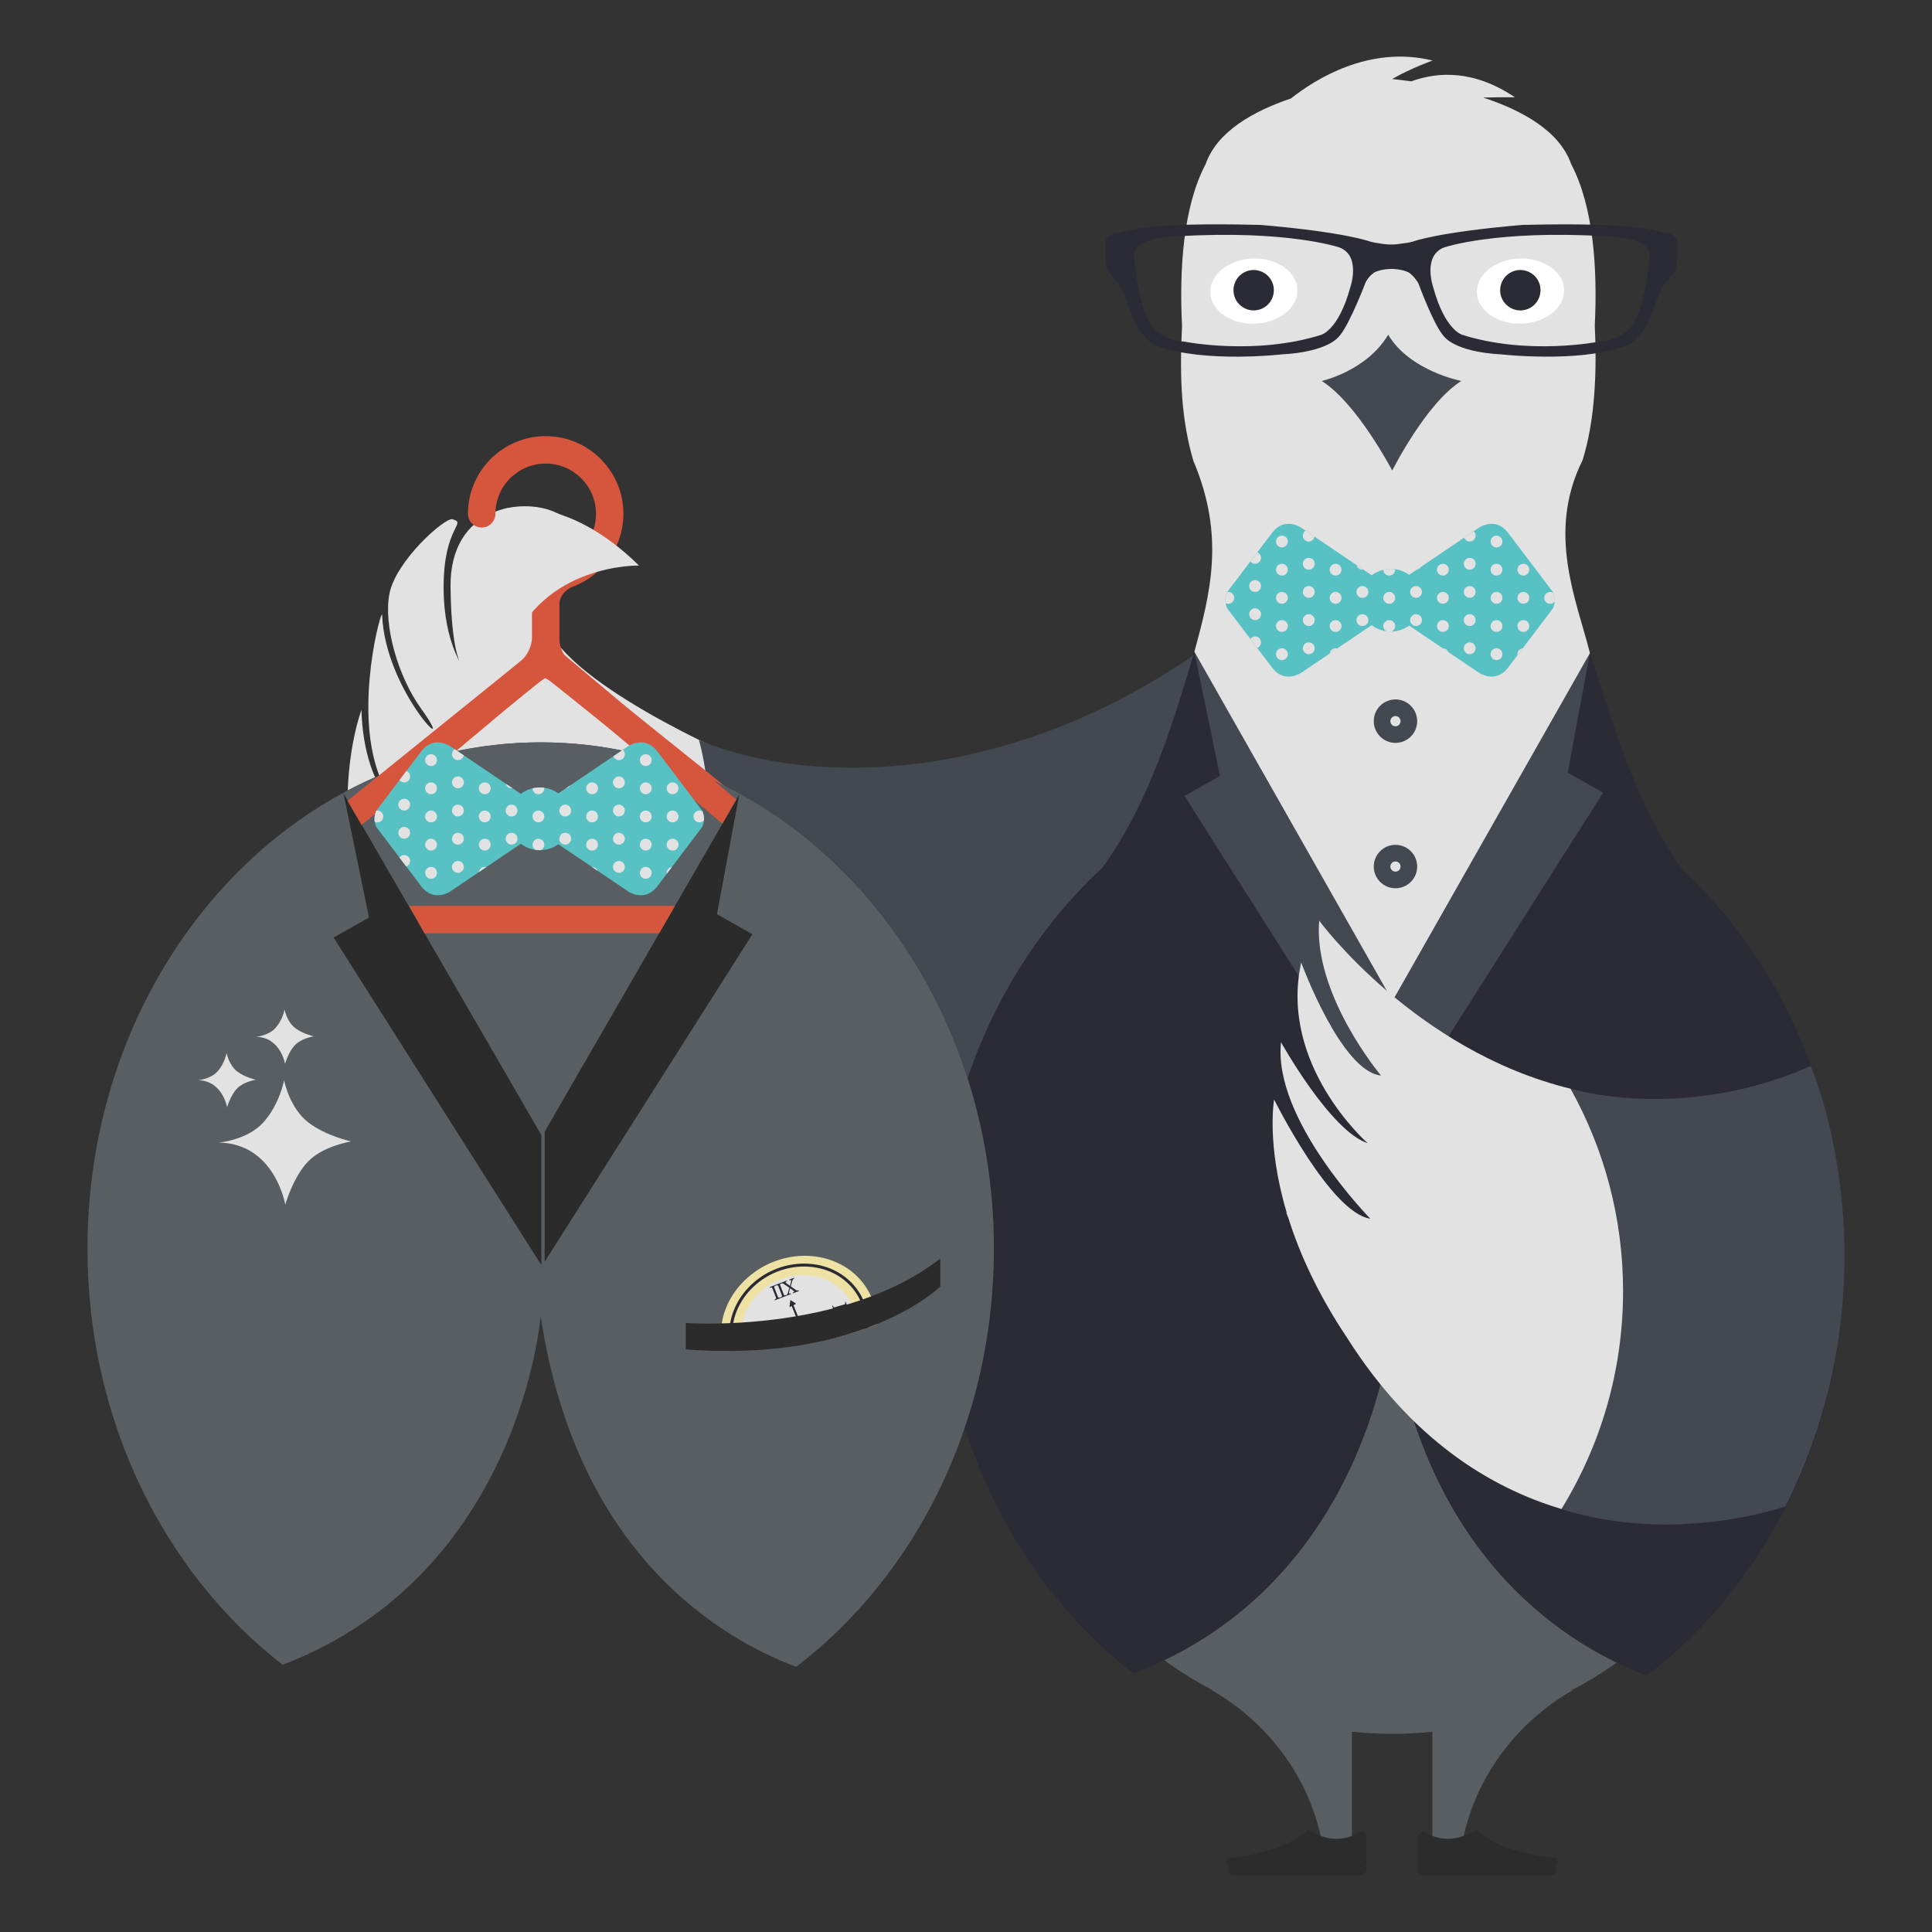 <?xml version="1.0" encoding="utf-8"?>
<!-- Generator: Adobe Illustrator 19.2.1, SVG Export Plug-In . SVG Version: 6.00 Build 0)  -->
<svg version="1.1" id="Layer_1" xmlns="http://www.w3.org/2000/svg" xmlns:xlink="http://www.w3.org/1999/xlink" x="0px" y="0px"
	 width="200px" height="200px" viewBox="0 0 200 200" style="enable-background:new 0 0 200 200;" xml:space="preserve">
<rect x="0" y="0" width="200" height="200" fill="#333333" stroke="none"/>
<style type="text/css">
	.st0{fill:#E2E3E4;}
	.st1{fill:#595D62;}
	.st2{fill:#C7702A;}
	.st3{fill:#C9C7C7;}
	.st4{fill:#EA8824;}
	.st5{fill:none;stroke:#C9C7C7;stroke-width:0.757;stroke-miterlimit:10;}
	.st6{fill-rule:evenodd;clip-rule:evenodd;fill:#444851;}
	.st7{fill-rule:evenodd;clip-rule:evenodd;fill:#D8D7D6;}
	.st8{fill:#FFFFFF;}
	.st9{fill:#2B2B35;}
	.st10{fill:#434850;}
	.st11{fill:#6C4396;}
	.st12{fill:#A4A4A4;}
	.st13{fill:#EA4C65;}
	.st14{fill:#94814F;}
	.st15{fill:#9C2023;}
	.st16{fill:#B7242C;}
	.st17{fill-rule:evenodd;clip-rule:evenodd;fill:#FFFFFF;}
	.st18{fill:#0C4F6E;}
	.st19{fill:#C18E46;}
	.st20{fill:#3180BF;}
	.st21{fill:#D94F4F;}
	.st22{fill:#2C2C2D;}
	.st23{fill:#595E63;}
	.st24{fill:#E3E2E2;}
	.st25{fill:#9D9EA0;}
	.st26{fill:none;stroke:#C8C6C6;stroke-width:0.757;stroke-miterlimit:10;}
	.st27{fill:#2A2E35;}
	.st28{fill-rule:evenodd;clip-rule:evenodd;fill:#454751;}
	.st29{fill-rule:evenodd;clip-rule:evenodd;fill:#D8D7D5;}
	.st30{fill:#434851;}
	.st31{fill:#EC9424;}
	.st32{fill:#445AA4;}
	.st33{clip-path:url(#SVGID_2_);fill:#58C1C4;}
	.st34{fill:#B7DBDB;}
	.st35{fill:#58C1C4;}
	.st36{fill:none;stroke:#434851;stroke-width:1.513;stroke-linecap:round;stroke-linejoin:round;stroke-miterlimit:10;}
	.st37{clip-path:url(#SVGID_4_);fill:#58C1C4;}
	.st38{fill:#010101;}
	.st39{fill:#161718;}
	.st40{fill-rule:evenodd;clip-rule:evenodd;fill:#010101;}
	.st41{fill:#272626;}
	.st42{fill:#17191A;}
	.st43{fill:#D4D5D4;}
	.st44{fill-rule:evenodd;clip-rule:evenodd;fill:#272626;}
	.st45{fill-rule:evenodd;clip-rule:evenodd;fill:#E2E3E4;}
	.st46{fill:#19244E;}
	.st47{fill:#E3E1E1;}
	.st48{fill:#8E1B27;}
	.st49{fill:#CA2033;}
	.st50{fill:#EFE0A7;}
	.st51{fill:none;stroke:#EFE0A7;stroke-width:0.093;stroke-miterlimit:10;}
	.st52{fill:#EECA81;}
	.st53{fill:#F3F3F3;}
	.st54{fill:#A0A1A4;}
	.st55{fill:#EB6B6D;}
	.st56{fill:none;stroke:#CAC8C6;stroke-width:0.023;stroke-miterlimit:10;}
	.st57{fill:#464951;}
	.st58{fill:#D7D6D6;}
	.st59{fill:#EECC82;}
	.st60{fill:#F0E0A9;}
	.st61{fill:none;stroke:#F0E0A9;stroke-width:0.011;stroke-miterlimit:10;}
	.st62{fill:#5AC1C2;}
	.st63{clip-path:url(#SVGID_6_);fill:#E2E3E4;}
	.st64{fill:#EE7823;}
	.st65{fill:#D6563D;}
	.st66{fill:#70533D;}
	.st67{fill:#81BCA9;}
	.st68{clip-path:url(#SVGID_8_);fill:#E2E3E4;}
	.st69{fill:none;stroke:#EFE0A7;stroke-width:0.378;stroke-miterlimit:10;}
	.st70{clip-path:url(#SVGID_10_);}
	.st71{clip-path:url(#SVGID_12_);fill:#E3E2E2;}
	.st72{clip-path:url(#SVGID_12_);}
	.st73{fill-rule:evenodd;clip-rule:evenodd;fill:#1AAEA1;}
	.st74{fill-rule:evenodd;clip-rule:evenodd;fill:#0C8C70;}
	.st75{fill:#1AAEA1;}
	.st76{fill:#6F513B;}
	.st77{fill:#515050;}
	.st78{fill:#D4563A;}
	.st79{fill:none;}
	.st80{clip-path:url(#SVGID_14_);}
	.st81{clip-path:url(#SVGID_16_);fill:#E3E2E2;}
	.st82{clip-path:url(#SVGID_16_);}
	.st83{fill:#EEE3A3;}
	.st84{fill:none;stroke:#F0E0A9;stroke-width:0.378;stroke-miterlimit:10;}
	.st85{clip-path:url(#SVGID_18_);}
	.st86{fill-rule:evenodd;clip-rule:evenodd;fill:#434850;}
	.st87{clip-path:url(#SVGID_20_);}
	.st88{fill:none;stroke:#E4CC21;stroke-width:1.921;stroke-miterlimit:10;}
	.st89{fill:none;stroke:#FFFFFF;stroke-width:2.204;stroke-miterlimit:10;}
	.st90{fill:#E4CC21;}
	.st91{fill:#232244;}
	.st92{fill:#C8C6C6;}
	.st93{fill:#542F19;}
	.st94{fill-rule:evenodd;clip-rule:evenodd;fill:#3D2E21;}
	.st95{fill:#3D2E21;}
	.st96{fill-rule:evenodd;clip-rule:evenodd;fill:#232244;}
	.st97{fill-rule:evenodd;clip-rule:evenodd;fill:#2E3280;}
	.st98{fill:#281911;}
	.st99{fill-rule:evenodd;clip-rule:evenodd;fill:#E4CC21;}
	.st100{fill-rule:evenodd;clip-rule:evenodd;fill:#D85127;}
	.st101{clip-path:url(#SVGID_22_);}
	.st102{fill-rule:evenodd;clip-rule:evenodd;fill:#EE7434;}
	.st103{fill:#17733B;}
	.st104{clip-path:url(#SVGID_24_);}
	.st105{fill:#1D73B6;}
	.st106{fill:#115E8E;}
	.st107{clip-path:url(#SVGID_26_);}
	.st108{fill:none;stroke:#FFFFFF;stroke-width:1.5;stroke-miterlimit:10;}
	.st109{fill:none;stroke:#CAC8C6;stroke-width:0.024;stroke-miterlimit:10;}
	.st110{clip-path:url(#SVGID_28_);fill:#E2E3E4;}
	.st111{fill:#603A17;}
	.st112{fill:#78471F;}
	.st113{fill:#F8FAFD;}
	.st114{clip-path:url(#SVGID_30_);}
	.st115{clip-path:url(#SVGID_32_);}
	.st116{fill:none;stroke:#FFFFFF;stroke-width:0.5;stroke-miterlimit:10;}
	.st117{fill:none;stroke:#FFFFFF;stroke-width:0.75;stroke-miterlimit:10;}
	.st118{clip-path:url(#SVGID_34_);}
	.st119{clip-path:url(#SVGID_36_);}
	.st120{clip-path:url(#SVGID_38_);fill:#E2E3E4;}
	.st121{clip-path:url(#SVGID_40_);}
	.st122{clip-path:url(#SVGID_42_);}
	.st123{clip-path:url(#SVGID_44_);}
	.st124{opacity:0.7;fill:#434850;}
	.st125{fill:#5B3287;}
	.st126{fill:#643E1E;}
	.st127{fill:#C8D6DE;}
	.st128{fill:none;stroke:#CAC7C6;stroke-width:0.757;stroke-miterlimit:10;}
	.st129{fill:#B6C3CE;}
	.st130{fill:#273980;}
	.st131{fill:#2B2C35;}
	.st132{clip-path:url(#SVGID_46_);fill:#FFFFFF;stroke:#5A3B84;stroke-width:4.539;stroke-miterlimit:10;}
	.st133{fill:#C8C7C9;}
	.st134{fill:#056F43;}
	.st135{clip-path:url(#SVGID_48_);}
	.st136{fill:#EBEDF1;}
	.st137{fill:#CF2B29;}
	.st138{fill-rule:evenodd;clip-rule:evenodd;fill:#273980;}
	.st139{fill:#D6232A;}
	.st140{clip-path:url(#SVGID_52_);fill:#FFFFFF;stroke:#5A3B84;stroke-width:4.539;stroke-miterlimit:10;}
	.st141{clip-path:url(#SVGID_54_);}
	.st142{fill:#532D17;}
	.st143{fill:none;stroke:#5E1116;stroke-width:0.954;stroke-miterlimit:10;}
	.st144{fill-rule:evenodd;clip-rule:evenodd;fill:#5E1116;}
	.st145{fill:none;stroke:#5E1116;stroke-width:0.946;stroke-miterlimit:10;}
	.st146{fill:#291B13;}
	.st147{fill-rule:evenodd;clip-rule:evenodd;fill:#291B13;}
	.st148{fill-rule:evenodd;clip-rule:evenodd;fill:#454850;}
	.st149{fill-rule:evenodd;clip-rule:evenodd;fill:#74441F;}
	.st150{fill:#7F161B;}
	.st151{fill-rule:evenodd;clip-rule:evenodd;fill:#7F161B;}
	.st152{fill:none;stroke:#5E1116;stroke-width:1.043;stroke-miterlimit:10;}
	.st153{fill:#E4E0E4;}
	.st154{clip-path:url(#SVGID_58_);fill:#E1244D;}
	.st155{clip-path:url(#SVGID_60_);fill:#E1244D;}
	.st156{fill:#292933;}
	.st157{fill:none;stroke:#CAC8C6;stroke-width:0.024;stroke-miterlimit:10;}
	.st158{fill:none;stroke:#F0E0A9;stroke-width:0.012;stroke-miterlimit:10;}
	.st159{clip-path:url(#SVGID_62_);fill:#E2E3E4;}
	.st160{fill:#2F465D;}
	.st161{fill:#432F21;}
	.st162{fill-rule:evenodd;clip-rule:evenodd;fill:#3D5F7C;}
	.st163{fill-rule:evenodd;clip-rule:evenodd;fill:#2F465D;}
	.st164{clip-path:url(#SVGID_64_);fill:#2C2C2D;}
	.st165{clip-path:url(#SVGID_66_);fill:#F8B917;}
	.st166{clip-path:url(#SVGID_66_);fill:#1F4394;}
	.st167{clip-path:url(#SVGID_68_);fill:#E8212F;}
	.st168{clip-path:url(#SVGID_68_);fill:#C9C8C8;}
	.st169{clip-path:url(#SVGID_68_);fill:#2A2E35;}
	.st170{clip-path:url(#SVGID_68_);fill:#444750;}
	.st171{clip-path:url(#SVGID_68_);fill:#D7D7D6;}
	.st172{clip-path:url(#SVGID_68_);fill:#E3E2E2;}
	.st173{clip-path:url(#SVGID_68_);fill:#FFFFFF;}
	.st174{clip-path:url(#SVGID_68_);fill:#2B2D34;}
	.st175{clip-path:url(#SVGID_68_);fill:#B9252D;}
	.st176{clip-path:url(#SVGID_68_);fill:#24345B;}
	.st177{clip-path:url(#SVGID_68_);fill:#F7F6F8;}
	.st178{clip-path:url(#SVGID_70_);fill:#1F4394;}
	.st179{clip-path:url(#SVGID_70_);fill:#F8B917;}
	.st180{clip-path:url(#SVGID_70_);fill:#883D1E;}
	.st181{clip-path:url(#SVGID_70_);fill:#F5D07C;}
	.st182{clip-path:url(#SVGID_72_);fill:#E8212F;}
	.st183{clip-path:url(#SVGID_72_);fill:#E3E2E2;}
	.st184{clip-path:url(#SVGID_72_);fill:#F7F6F8;}
	.st185{clip-path:url(#SVGID_72_);fill:#F8B917;}
	.st186{clip-path:url(#SVGID_72_);fill:#888983;}
	.st187{clip-path:url(#SVGID_74_);fill:#888983;}
	.st188{clip-path:url(#SVGID_74_);fill:#624219;}
	.st189{clip-path:url(#SVGID_76_);fill:#E3E2E2;}
	.st190{clip-path:url(#SVGID_76_);fill:#2C2C2D;}
	.st191{clip-path:url(#SVGID_76_);fill:#888983;}
	.st192{clip-path:url(#SVGID_78_);fill:#F8B917;}
	.st193{clip-path:url(#SVGID_78_);fill:#1F4394;}
	.st194{clip-path:url(#SVGID_80_);fill:#E8212F;}
	.st195{clip-path:url(#SVGID_80_);fill:#C9C8C8;}
	.st196{clip-path:url(#SVGID_80_);fill:#2A2E35;}
	.st197{clip-path:url(#SVGID_80_);fill:#444750;}
	.st198{clip-path:url(#SVGID_80_);fill:#D7D7D6;}
	.st199{clip-path:url(#SVGID_80_);fill:#E3E2E2;}
	.st200{clip-path:url(#SVGID_80_);fill:#FFFFFF;}
	.st201{clip-path:url(#SVGID_80_);fill:#2B2D34;}
	.st202{clip-path:url(#SVGID_80_);fill:#B9252D;}
	.st203{clip-path:url(#SVGID_80_);fill:#24345B;}
	.st204{clip-path:url(#SVGID_80_);fill:#F7F6F8;}
	.st205{clip-path:url(#SVGID_82_);fill:#1F4394;}
	.st206{clip-path:url(#SVGID_82_);fill:#F8B917;}
	.st207{clip-path:url(#SVGID_82_);fill:#883D1E;}
	.st208{clip-path:url(#SVGID_82_);fill:#F5D07C;}
	.st209{clip-path:url(#SVGID_84_);fill:#E8212F;}
	.st210{clip-path:url(#SVGID_84_);fill:#E3E2E2;}
	.st211{clip-path:url(#SVGID_84_);fill:#F7F6F8;}
	.st212{clip-path:url(#SVGID_84_);fill:#F8B917;}
	.st213{clip-path:url(#SVGID_84_);fill:#888983;}
	.st214{clip-path:url(#SVGID_86_);fill:#888983;}
	.st215{clip-path:url(#SVGID_86_);fill:#624219;}
	.st216{clip-path:url(#SVGID_88_);fill:#E3E2E2;}
	.st217{clip-path:url(#SVGID_88_);fill:#2C2C2D;}
	.st218{clip-path:url(#SVGID_90_);fill:#2C2C2D;}
	.st219{clip-path:url(#SVGID_92_);fill:#F8B917;}
	.st220{clip-path:url(#SVGID_92_);fill:#1F4394;}
	.st221{clip-path:url(#SVGID_94_);fill:#E8212F;}
	.st222{clip-path:url(#SVGID_94_);fill:#C9C8C8;}
	.st223{clip-path:url(#SVGID_94_);fill:#2A2E35;}
	.st224{clip-path:url(#SVGID_94_);fill:#444750;}
	.st225{clip-path:url(#SVGID_94_);fill:#D7D7D6;}
	.st226{clip-path:url(#SVGID_94_);fill:#E3E2E2;}
	.st227{clip-path:url(#SVGID_94_);fill:#FFFFFF;}
	.st228{clip-path:url(#SVGID_94_);fill:#2B2D34;}
	.st229{clip-path:url(#SVGID_94_);fill:#B9252D;}
	.st230{clip-path:url(#SVGID_94_);fill:#24345B;}
	.st231{clip-path:url(#SVGID_94_);fill:#F7F6F8;}
	.st232{clip-path:url(#SVGID_96_);fill:#1F4394;}
	.st233{clip-path:url(#SVGID_96_);fill:#F8B917;}
	.st234{clip-path:url(#SVGID_96_);fill:#883D1E;}
	.st235{clip-path:url(#SVGID_96_);fill:#F5D07C;}
	.st236{clip-path:url(#SVGID_98_);fill:#E8212F;}
	.st237{clip-path:url(#SVGID_98_);fill:#E3E2E2;}
	.st238{clip-path:url(#SVGID_98_);fill:#F7F6F8;}
	.st239{clip-path:url(#SVGID_98_);fill:#F8B917;}
	.st240{clip-path:url(#SVGID_98_);fill:#888983;}
	.st241{clip-path:url(#SVGID_100_);fill:#888983;}
	.st242{clip-path:url(#SVGID_100_);fill:#624219;}
	.st243{clip-path:url(#SVGID_102_);fill:#E3E2E2;}
	.st244{clip-path:url(#SVGID_102_);fill:#2C2C2D;}
	.st245{clip-path:url(#SVGID_102_);fill:#888983;}
	.st246{clip-path:url(#SVGID_104_);fill:#F8B917;}
	.st247{clip-path:url(#SVGID_104_);fill:#1F4394;}
	.st248{clip-path:url(#SVGID_106_);fill:#E8212F;}
	.st249{clip-path:url(#SVGID_106_);fill:#C9C8C8;}
	.st250{clip-path:url(#SVGID_106_);fill:#2A2E35;}
	.st251{clip-path:url(#SVGID_106_);fill:#444750;}
	.st252{clip-path:url(#SVGID_106_);fill:#D7D7D6;}
	.st253{clip-path:url(#SVGID_106_);fill:#E3E2E2;}
	.st254{clip-path:url(#SVGID_106_);fill:#FFFFFF;}
	.st255{clip-path:url(#SVGID_106_);fill:#2B2D34;}
	.st256{clip-path:url(#SVGID_106_);fill:#B9252D;}
	.st257{clip-path:url(#SVGID_106_);fill:#24345B;}
	.st258{clip-path:url(#SVGID_106_);fill:#F7F6F8;}
	.st259{clip-path:url(#SVGID_108_);fill:#1F4394;}
	.st260{clip-path:url(#SVGID_108_);fill:#F8B917;}
	.st261{clip-path:url(#SVGID_108_);fill:#883D1E;}
	.st262{clip-path:url(#SVGID_108_);fill:#F5D07C;}
	.st263{clip-path:url(#SVGID_110_);fill:#E8212F;}
	.st264{clip-path:url(#SVGID_110_);fill:#E3E2E2;}
	.st265{clip-path:url(#SVGID_110_);fill:#F7F6F8;}
	.st266{clip-path:url(#SVGID_110_);fill:#F8B917;}
	.st267{clip-path:url(#SVGID_110_);fill:#888983;}
	.st268{clip-path:url(#SVGID_112_);fill:#888983;}
	.st269{clip-path:url(#SVGID_112_);fill:#624219;}
	.st270{clip-path:url(#SVGID_114_);fill:#E3E2E2;}
	.st271{clip-path:url(#SVGID_114_);fill:#2C2C2D;}
	.st272{fill:#EDE2A3;}
	.st273{clip-path:url(#SVGID_116_);}
	.st274{fill-rule:evenodd;clip-rule:evenodd;fill:#434851;}
	.st275{fill-rule:evenodd;clip-rule:evenodd;fill:#E3E2E2;}
	.st276{fill:#2A2B2A;}
	.st277{clip-path:url(#SVGID_118_);}
	.st278{clip-path:url(#SVGID_120_);}
	.st279{clip-path:url(#SVGID_122_);}
	.st280{fill:#1F3566;}
	.st281{fill:#E3E4E5;}
	.st282{fill:#4BB1E4;}
	.st283{fill:#2D2A6C;}
	.st284{fill-rule:evenodd;clip-rule:evenodd;fill:#D8D9D5;}
	.st285{fill:#434852;}
	.st286{fill:#E3E3E3;}
	.st287{fill:#162E54;}
	.st288{fill:none;stroke:#335DAB;stroke-width:1.688;stroke-miterlimit:10;}
	.st289{fill:#81817F;}
	.st290{fill:#142B49;}
	.st291{fill:#5A5A5A;}
	.st292{fill:none;stroke:#FFFFFF;stroke-width:0.844;stroke-linecap:round;stroke-linejoin:round;stroke-miterlimit:10;}
	.st293{fill:#AB9D9C;}
	.st294{fill:#EA6689;}
	.st295{fill:#CE1D5B;}
	.st296{fill:#BF742A;}
	.st297{fill:#273449;}
	.st298{fill:#A4464B;}
	.st299{fill:none;stroke:#CAC8C6;stroke-width:0.066;stroke-miterlimit:10;}
	.st300{fill:#80333A;}
	.st301{fill:none;stroke:#B4B4B4;stroke-width:0.257;stroke-miterlimit:10;}
	.st302{fill:none;stroke:#B4B4B4;stroke-width:3.09;stroke-miterlimit:10;}
	.st303{fill:none;stroke:#B4B4B4;stroke-width:1.03;stroke-miterlimit:10;}
	.st304{fill:none;stroke:#82858B;stroke-width:0.515;stroke-miterlimit:10;}
	.st305{fill:none;stroke:#E2E3E4;stroke-width:1.03;stroke-miterlimit:10;}
	.st306{fill:#E5E5E5;}
	.st307{fill:#2D2C2D;}
	.st308{fill:#4CB2E5;}
	.st309{fill:#AD2824;}
	.st310{fill-rule:evenodd;clip-rule:evenodd;fill:#D9D9D6;}
	.st311{fill:#E4E4E3;}
	.st312{fill:#DB4826;}
	.st313{fill:#B33725;}
	.st314{fill:#120C0D;}
	.st315{fill:#F3F0F0;}
	.st316{fill:#C4BFBF;}
	.st317{clip-path:url(#SVGID_124_);fill:none;stroke:#F3F0F0;stroke-width:1.102;stroke-linecap:round;stroke-miterlimit:10;}
	.st318{clip-path:url(#SVGID_126_);fill:none;stroke:#F3F0F0;stroke-width:1.102;stroke-linecap:round;stroke-miterlimit:10;}
	.st319{clip-path:url(#SVGID_128_);fill:none;stroke:#F3F0F0;stroke-width:1.102;stroke-linecap:round;stroke-miterlimit:10;}
	.st320{fill:#DE5B2A;}
	.st321{fill:#7A2716;}
	.st322{fill:#E5E4E4;}
	.st323{fill:#BB4928;}
	.st324{fill:#454545;}
	.st325{fill:#6265AE;}
	.st326{fill:none;stroke:#CAC5C4;stroke-width:0.551;stroke-linecap:round;stroke-miterlimit:10;}
	.st327{fill:#E1E3E3;}
	.st328{fill:#484848;}
	.st329{fill:#422F90;}
	.st330{fill:#D57A28;}
	.st331{fill:#B4B4B5;}
	.st332{fill:#4B4B4D;}
	.st333{fill:#949393;}
	.st334{fill:#040404;}
	.st335{clip-path:url(#SVGID_130_);fill:none;stroke:#F3F0F0;stroke-width:1.102;stroke-linecap:round;stroke-miterlimit:10;}
	.st336{clip-path:url(#SVGID_132_);fill:none;stroke:#F3F0F0;stroke-width:1.102;stroke-linecap:round;stroke-miterlimit:10;}
	.st337{clip-path:url(#SVGID_134_);fill:none;stroke:#F3F0F0;stroke-width:1.102;stroke-linecap:round;stroke-miterlimit:10;}
	.st338{clip-path:url(#SVGID_140_);fill:#AD2824;}
	.st339{fill:#CDCCCC;}
	.st340{fill:#E4E5E6;}
	.st341{opacity:0.72;fill:none;stroke:#FFFFFF;stroke-width:1.155;stroke-linecap:round;stroke-miterlimit:10;}
	.st342{fill:#BBD867;}
	.st343{fill:none;stroke:#BBD867;stroke-width:5.799;stroke-miterlimit:10;}
	.st344{clip-path:url(#SVGID_146_);fill:#AD2824;}
	.st345{fill:none;stroke:#AE4E85;stroke-width:1.541;stroke-linecap:round;stroke-linejoin:round;stroke-miterlimit:10;}
	.st346{fill:none;stroke:#E97625;stroke-width:1.623;stroke-linecap:round;stroke-linejoin:round;stroke-miterlimit:10;}
	.st347{fill:none;stroke:#C9C7C7;stroke-width:0.233;stroke-miterlimit:10;}
	.st348{fill:#981E5C;}
	.st349{fill:none;stroke:#AE4E85;stroke-width:1.217;stroke-linecap:round;stroke-linejoin:round;stroke-miterlimit:10;}
	.st350{fill:#AE4E85;}
	.st351{fill:#F7B456;}
	.st352{fill:#E97625;}
	.st353{fill:none;stroke:#E97625;stroke-width:1.543;stroke-linecap:round;stroke-linejoin:round;stroke-miterlimit:10;}
</style>
<g>
	<g>
		<g>
			<defs>
				<path id="SVGID_15_" d="M-155.84,77.93c-25.559,0-46.284,23.231-46.284,51.889
					c0,17.681,7.893,33.283,19.936,42.651c17.02,11.887,40.389,7.47,52.44,0.211
					c12.193-9.346,20.197-25.052,20.197-42.862C-109.551,101.161-130.274,77.93-155.84,77.93z"/>
			</defs>
			<clipPath id="SVGID_2_">
				<use xlink:href="#SVGID_15_"  style="overflow:visible;"/>
			</clipPath>
			<g style="clip-path:url(#SVGID_2_);">
				<path class="st73" d="M36.678,106.746l-43.087-2.078l-4.678-0.228l0.104-21.629l-11.919-5.755
					l-0.601,24.161c0,0,1.14,3.51-3.568,3.51h-12.444l0,0h-12.446c-4.705,0-3.57-3.51-3.57-3.51
					l-0.6-24.161l-11.914,5.755l0.104,21.629l-38.977,0.288l31.443,66.435l6.887,81.605l22.809-4.292
					v-36.448c0-6.457,6.245-5.459,6.264-5.458l0,0l0,0l0,0l0,0c0.016-0.001,6.265-0.999,6.265,5.458
					v36.448l22.803,4.292l6.888-81.605L36.678,106.746z"/>
			</g>
		</g>
	</g>
</g>
<g>
	<g>
		<g>
			<path class="st24" d="M78.165,79.268c0,0-18.051-7.464-21.386-14.069
				c-4.8-9.493,6.295-7.988,6.295-7.988s-2.059-2.621-5.695-4.224
				c-3.401-1.496-10.821-0.5-10.74,7.764c0.084,8.238,1.592,8.774,1.592,8.774
				s-2.298-2.675-2.308-8.691c-0.015-6.397,2.476-6.636,0.915-7.082
				c-0.76-0.216-5.876,4.286-6.53,7.743c-0.614,3.254,0.89,8.536,3.271,11.844
				c4.211,5.863-3.7-1.581-4.022-9.68c-0.026-0.844-2.932,9.466-0.372,16.42
				c1.011,2.762,2.94,5.42,2.94,5.42c-0.793-0.721-1.839-2.217-2.925-4.267
				c-1.826-3.416-1.773-7.765-1.773-7.765s-3.771,9.76,0.834,22.8
				c7.002,19.799,26.523,25.6,27.201,25.318c0.184-0.076,0.284-0.276,0.428-0.413
				c19.1-18.719,10.477-40.42,10.477-40.42"/>
			<path class="st30" d="M63.735,121.277c14.75,8.888,34.507,5.728,34.507,5.728l18.25-24.491
				l8.79-35.894c-19.963,14.534-40.895,14.957-52.928,10.001c0,0,2.301,7.196,0.878,22.54
				C71.816,114.5,63.735,121.277,63.735,121.277z"/>
		</g>
		<path class="st23" d="M162.826,174.95l-0.108,0.01c12.163-6.347,20.421-18.729,20.421-32.963
			c0-20.702-17.474-37.487-39.024-37.487c-21.55,0-39.022,16.785-39.022,37.487
			c0,14.234,8.258,26.616,20.418,32.963l-0.097-0.006c5.916,3.395,10.197,9.134,11.468,15.883
			c0.258-0.141,1.466-0.705,3.07,0.031V179.269c1.37,0.14,2.758,0.216,4.163,0.216
			c1.405,0,2.793-0.076,4.165-0.216v11.597c1.627-0.748,2.846-0.155,3.079-0.025
			C152.629,184.088,156.912,178.349,162.826,174.95z"/>
		<circle class="st26" cx="144.115" cy="106.877" r="25.664"/>
		<path class="st9" d="M126.172,64.655c-0.305,2.39-1.757,0.289-2.53,2.816
			c-2.145,7.021-5.377,19.026-12.809,26.164c0,0,6.819,26.603,33.213,26.603
			c26.396,0,33.217-26.603,33.217-26.603c-7.123-6.841-10.409-19.132-12.674-26.029
			c-0.948-2.885-2.479-0.741-2.817-3.399"/>
		<path class="st27" d="M144.046,77.785c-25.898,0-46.897,23.454-46.897,52.387
			c0,17.851,7.998,33.602,20.199,43.06c24.625-9.449,26.697-36.082,26.697-36.082
			c3.702,24.754,18.835,33.449,26.437,36.296c12.354-9.436,20.465-25.294,20.465-43.274
			C190.948,101.239,169.949,77.785,144.046,77.785z"/>
		<path class="st9" d="M144.046,77.785c-25.898,0-46.897,23.454-46.897,52.387
			c0,17.851,7.998,33.602,20.199,43.06c24.625-9.449,26.697-36.082,26.697-36.082
			c3.702,24.754,18.835,33.449,26.437,36.296c12.354-9.436,20.465-25.294,20.465-43.274
			C190.948,101.239,169.949,77.785,144.046,77.785z"/>
		<polygon class="st30" points="164.589,67.606 162.291,79.984 165.955,82.054 144.459,115.943 144.459,102.49 
					"/>
		<g>
			<circle class="st28" cx="144.458" cy="74.655" r="2.249"/>
			<circle class="st29" cx="144.457" cy="74.655" r="0.528"/>
		</g>
		<path class="st272" d="M164.553,143.726c-2.846-2.989-2.382-7.767,1.043-10.674
			c3.425-2.91,8.504-2.845,11.351,0.143c2.847,2.989,2.377,7.768-1.048,10.679
			C172.479,146.78,167.396,146.714,164.553,143.726z"/>
		<g>
			<path class="st9" d="M170.201,145.204c-1.954,0-3.721-0.725-4.976-2.044
				c-1.16-1.218-1.748-2.822-1.66-4.518c0.102-1.881,1.043-3.713,2.588-5.024
				c1.445-1.228,3.27-1.903,5.144-1.903c1.951,0,3.717,0.725,4.973,2.042
				c1.161,1.218,1.752,2.824,1.661,4.52c-0.1,1.882-1.044,3.714-2.588,5.025
				C173.901,144.53,172.073,145.204,170.201,145.204z M171.298,132.023
				c-1.799,0-3.557,0.649-4.945,1.832c-1.48,1.256-2.382,3.006-2.478,4.806
				c-0.086,1.608,0.473,3.132,1.574,4.289c1.195,1.255,2.883,1.948,4.752,1.948
				c1.8,0,3.555-0.648,4.944-1.827c1.482-1.258,2.385-3.01,2.48-4.809
				c0.085-1.611-0.476-3.134-1.578-4.291C174.852,132.716,173.164,132.023,171.298,132.023z"/>
		</g>
		<path class="st24" d="M166.186,142.334c-2.092-2.197-1.751-5.714,0.771-7.856
			c2.522-2.141,6.256-2.092,8.348,0.108c2.1,2.198,1.756,5.713-0.77,7.855
			C172.023,144.582,168.281,144.534,166.186,142.334z"/>
		<path class="st50" d="M172.594,144.781c-0.125-0.332,0.039-0.696,0.372-0.821l0,0
			c0.332-0.122,0.693,0.044,0.818,0.375l0.836,2.246c0.12,0.329-0.05,0.695-0.375,0.819l0,0
			c-0.329,0.118-0.698-0.049-0.818-0.378L172.594,144.781z"/>
		<path class="st50" d="M172.81,147.717c-0.077-0.362,0.153-0.724,0.516-0.81l1.538-0.341
			c0.367-0.083,0.727,0.148,0.809,0.514l0,0c0.08,0.365-0.152,0.726-0.514,0.805l-1.54,0.345
			C173.257,148.314,172.895,148.084,172.81,147.717L172.81,147.717z"/>
		
			<ellipse transform="matrix(0.96 -0.28 0.28 0.96 -34.35 54.726)" class="st69" cx="174.265" cy="147.526" rx="2.193" ry="2.19"/>
		<g>
			<path class="st9" d="M168.877,133.706l0.637-0.245l0.027,0.068c-0.053,0.021-0.093,0.043-0.123,0.065
				c-0.028,0.02-0.04,0.04-0.032,0.058c0.004,0.009,0.019,0.027,0.045,0.052
				c0.026,0.024,0.058,0.051,0.096,0.079c0.041,0.03,0.091,0.068,0.146,0.109
				c0.057,0.042,0.112,0.082,0.167,0.12c0.028-0.098,0.057-0.211,0.089-0.344
				c0.031-0.132,0.043-0.208,0.036-0.227c-0.009-0.021-0.024-0.032-0.047-0.036
				c-0.024-0.001-0.069,0.009-0.136,0.033l-0.027-0.07l0.509-0.195l0.026,0.069
				c-0.017,0.006-0.038,0.018-0.062,0.031c-0.025,0.013-0.044,0.028-0.057,0.043
				c-0.026,0.03-0.046,0.06-0.058,0.088c-0.013,0.029-0.024,0.062-0.033,0.098
				c-0.02,0.073-0.045,0.162-0.076,0.272c-0.032,0.108-0.059,0.207-0.082,0.296
				c0.059,0.039,0.133,0.091,0.222,0.152c0.09,0.061,0.186,0.127,0.288,0.196
				c0.043,0.031,0.075,0.051,0.097,0.062c0.024,0.01,0.049,0.016,0.08,0.019
				c0.019,0.001,0.043-0.002,0.071-0.008c0.029-0.006,0.052-0.011,0.068-0.016l0.026,0.068
				l-0.63,0.244l-0.026-0.068c0.037-0.016,0.073-0.036,0.11-0.059
				c0.037-0.024,0.053-0.044,0.046-0.06c-0.005-0.013-0.021-0.03-0.048-0.055
				c-0.028-0.025-0.06-0.05-0.095-0.077c-0.037-0.027-0.077-0.057-0.121-0.09
				c-0.045-0.032-0.098-0.071-0.159-0.111c-0.035,0.125-0.063,0.238-0.086,0.336
				c-0.022,0.099-0.028,0.161-0.02,0.184c0.009,0.022,0.026,0.031,0.054,0.032
				c0.028,0.001,0.071-0.009,0.13-0.029l0.026,0.068l-0.509,0.196l-0.025-0.069
				c0.015-0.006,0.035-0.017,0.06-0.031c0.024-0.013,0.044-0.028,0.057-0.042
				c0.029-0.03,0.046-0.056,0.055-0.081c0.009-0.025,0.021-0.06,0.034-0.106
				c0.026-0.087,0.049-0.167,0.071-0.241c0.02-0.075,0.045-0.166,0.075-0.273
				c-0.081-0.053-0.169-0.114-0.268-0.182c-0.099-0.069-0.193-0.135-0.283-0.196
				c-0.031-0.022-0.064-0.04-0.1-0.057c-0.036-0.016-0.064-0.025-0.083-0.029
				c-0.019-0.003-0.041-0.001-0.068,0.007c-0.027,0.009-0.049,0.016-0.068,0.021L168.877,133.706z"/>
			<path class="st9" d="M168.346,133.91l0.614-0.237l0.026,0.07c-0.018,0.007-0.041,0.019-0.073,0.034
				c-0.032,0.015-0.054,0.028-0.065,0.039c-0.018,0.017-0.028,0.033-0.032,0.052
				c-0.005,0.018-0.002,0.04,0.009,0.066l0.38,0.987c0.009,0.023,0.019,0.041,0.032,0.053
				c0.012,0.012,0.034,0.019,0.065,0.019c0.022,0,0.05-0.003,0.081-0.008
				c0.031-0.003,0.057-0.008,0.076-0.014l0.026,0.068l-0.613,0.237l-0.027-0.068
				c0.02-0.009,0.043-0.02,0.068-0.035c0.027-0.015,0.049-0.03,0.067-0.044
				c0.021-0.017,0.033-0.037,0.034-0.057c0.003-0.021-0.001-0.042-0.009-0.062l-0.38-0.988
				c-0.008-0.02-0.02-0.038-0.036-0.051c-0.015-0.013-0.036-0.02-0.062-0.02
				c-0.016,0-0.04,0.004-0.073,0.008c-0.033,0.006-0.059,0.014-0.081,0.021L168.346,133.91z"/>
			<path class="st9" d="M167.737,134.145l0.614-0.237l0.026,0.068c-0.017,0.008-0.041,0.021-0.073,0.035
				c-0.032,0.016-0.053,0.028-0.065,0.039c-0.018,0.017-0.029,0.032-0.033,0.052
				c-0.004,0.017-0.001,0.04,0.01,0.065l0.379,0.987c0.01,0.023,0.02,0.039,0.033,0.053
				c0.014,0.013,0.035,0.019,0.065,0.019c0.022,0,0.049-0.003,0.081-0.006
				c0.032-0.004,0.057-0.009,0.076-0.015l0.026,0.068l-0.613,0.237l-0.027-0.069
				c0.02-0.009,0.043-0.02,0.069-0.034c0.025-0.016,0.047-0.031,0.066-0.044
				c0.021-0.017,0.033-0.037,0.034-0.057c0.003-0.021-0.001-0.042-0.009-0.063l-0.381-0.986
				c-0.008-0.021-0.019-0.039-0.035-0.051c-0.017-0.013-0.038-0.02-0.064-0.02
				c-0.015-0-0.038,0.003-0.073,0.008c-0.033,0.007-0.06,0.013-0.081,0.02L167.737,134.145z"/>
		</g>
		<g>
			<path class="st9" d="M172.096,142.963c0.016-0.007,0.036-0.019,0.056-0.035
				c0.021-0.016,0.038-0.032,0.05-0.048c0.017-0.021,0.027-0.045,0.032-0.072
				c0.005-0.026,0.009-0.056,0.011-0.09c0.003-0.119,0.007-0.302,0.009-0.55
				c0.003-0.248,0.005-0.507,0.006-0.777l0.08-0.03c0.188,0.213,0.368,0.417,0.543,0.614
				c0.174,0.197,0.292,0.33,0.355,0.398c0.015,0.018,0.031,0.031,0.051,0.041
				c0.018,0.01,0.041,0.018,0.067,0.023c0.022,0.005,0.044,0.005,0.068,0.002
				c0.024-0.002,0.045-0.006,0.063-0.012l0.025,0.068l-0.564,0.216l-0.024-0.068
				c0.047-0.021,0.085-0.041,0.115-0.061c0.03-0.019,0.042-0.038,0.035-0.056
				c-0.003-0.007-0.007-0.016-0.013-0.024c-0.007-0.008-0.011-0.015-0.016-0.021
				c-0.049-0.053-0.126-0.14-0.234-0.263c-0.108-0.121-0.262-0.295-0.46-0.518
				c-0.003,0.137-0.005,0.298-0.006,0.484c-0.002,0.186-0.002,0.314,0.001,0.383
				c0.001,0.066,0.004,0.112,0.009,0.134c0.005,0.025,0.011,0.044,0.017,0.057
				c0.005,0.015,0.016,0.026,0.033,0.03c0.018,0.005,0.038,0.006,0.062,0.005
				c0.024-0.002,0.047-0.005,0.07-0.01c0.023-0.005,0.047-0.012,0.07-0.018l0.027,0.068
				l-0.507,0.196L172.096,142.963z"/>
			<path class="st9" d="M171.146,141.841l0.613-0.236l0.027,0.068c-0.017,0.009-0.041,0.02-0.074,0.035
				c-0.032,0.015-0.053,0.028-0.065,0.038c-0.018,0.016-0.028,0.034-0.032,0.052
				c-0.004,0.018-0.002,0.04,0.009,0.065l0.38,0.988c0.009,0.023,0.019,0.04,0.033,0.052
				c0.012,0.013,0.034,0.018,0.065,0.019c0.022,0,0.049-0.003,0.081-0.007
				c0.031-0.004,0.057-0.009,0.076-0.016l0.025,0.068l-0.613,0.237l-0.027-0.068
				c0.02-0.009,0.043-0.02,0.069-0.034c0.026-0.014,0.049-0.03,0.067-0.044
				c0.022-0.016,0.033-0.037,0.034-0.057c0.001-0.021-0.001-0.041-0.009-0.062l-0.38-0.987
				c-0.009-0.021-0.02-0.039-0.036-0.051c-0.016-0.013-0.037-0.019-0.064-0.02
				c-0.015,0-0.038,0.003-0.072,0.009c-0.034,0.005-0.06,0.012-0.082,0.02L171.146,141.841z"/>
		</g>
		<g>
			<path class="st9" d="M175.965,136.836l0.188,0.631l-0.071,0.021c-0.006-0.018-0.017-0.043-0.029-0.076
				c-0.012-0.032-0.024-0.055-0.033-0.068c-0.015-0.019-0.032-0.032-0.049-0.036
				c-0.018-0.006-0.041-0.005-0.067,0.002l-1.015,0.301c-0.023,0.008-0.041,0.016-0.054,0.028
				c-0.012,0.012-0.021,0.034-0.024,0.063c-0.003,0.022-0.003,0.05,0,0.081
				c0.003,0.033,0.005,0.058,0.01,0.078l-0.071,0.021l-0.187-0.631l0.071-0.02
				c0.006,0.019,0.016,0.043,0.029,0.07c0.013,0.027,0.026,0.05,0.04,0.069
				c0.015,0.023,0.033,0.036,0.053,0.04c0.02,0.002,0.041,0.001,0.063-0.005l1.013-0.301
				c0.023-0.007,0.041-0.017,0.055-0.033c0.014-0.014,0.023-0.035,0.025-0.06
				c0.001-0.017,0.001-0.041-0.002-0.074c-0.004-0.033-0.008-0.06-0.014-0.082L175.965,136.836z"/>
			<path class="st9" d="M175.791,136.251l0.187,0.631l-0.071,0.022c-0.007-0.019-0.017-0.043-0.029-0.077
				c-0.013-0.032-0.025-0.054-0.033-0.068c-0.015-0.019-0.032-0.031-0.049-0.036
				c-0.018-0.005-0.04-0.005-0.066,0.003l-1.015,0.301c-0.024,0.008-0.041,0.016-0.055,0.028
				c-0.012,0.012-0.021,0.034-0.024,0.063c-0.001,0.022-0.001,0.05,0,0.082
				c0.003,0.033,0.006,0.058,0.01,0.078l-0.071,0.021l-0.187-0.631l0.07-0.019
				c0.007,0.018,0.016,0.043,0.03,0.07c0.012,0.026,0.025,0.049,0.039,0.069
				c0.015,0.024,0.032,0.036,0.052,0.039c0.021,0.002,0.042,0.001,0.063-0.005l1.014-0.301
				c0.022-0.006,0.04-0.017,0.053-0.032c0.015-0.015,0.023-0.035,0.026-0.061
				c0.001-0.015,0-0.04-0.003-0.073c-0.003-0.032-0.008-0.06-0.013-0.082L175.791,136.251z"/>
			<path class="st9" d="M175.616,135.666l0.188,0.629l-0.07,0.022c-0.007-0.019-0.015-0.043-0.03-0.077
				c-0.013-0.032-0.023-0.054-0.033-0.067c-0.015-0.019-0.031-0.032-0.049-0.036
				c-0.017-0.006-0.039-0.005-0.065,0.002l-1.015,0.301c-0.023,0.007-0.041,0.016-0.055,0.028
				c-0.013,0.012-0.021,0.034-0.023,0.063c-0.003,0.023-0.003,0.05-0.001,0.081
				c0.002,0.034,0.004,0.059,0.01,0.079l-0.07,0.02l-0.186-0.631l0.068-0.02
				c0.008,0.019,0.016,0.043,0.031,0.071c0.011,0.026,0.025,0.049,0.038,0.068
				c0.016,0.023,0.033,0.036,0.053,0.04c0.02,0.003,0.042,0.001,0.063-0.005l1.015-0.301
				c0.022-0.007,0.039-0.018,0.053-0.031c0.013-0.015,0.022-0.036,0.025-0.06
				c0.002-0.016,0.002-0.041-0.003-0.073c-0.002-0.033-0.007-0.06-0.012-0.082L175.616,135.666z"/>
		</g>
		<g>
			<path class="st9" d="M165.505,140.546l-0.21-0.624l0.07-0.023c0.008,0.015,0.018,0.042,0.032,0.074
				c0.013,0.032,0.025,0.055,0.035,0.067c0.015,0.018,0.033,0.031,0.05,0.035
				c0.018,0.004,0.041,0.003,0.067-0.006l1.003-0.337c0.023-0.009,0.041-0.018,0.053-0.029
				c0.013-0.014,0.02-0.036,0.022-0.065c0.002-0.023,0-0.049-0.003-0.081
				c-0.003-0.033-0.007-0.058-0.012-0.078l0.068-0.023l0.211,0.623l-0.069,0.023
				c-0.008-0.02-0.019-0.044-0.033-0.07c-0.013-0.027-0.027-0.05-0.041-0.068
				c-0.016-0.022-0.035-0.034-0.054-0.037c-0.021-0.003-0.042,0-0.063,0.007l-1.003,0.336
				c-0.021,0.008-0.039,0.017-0.053,0.032c-0.013,0.017-0.02,0.037-0.023,0.062
				c-0.001,0.017,0.001,0.041,0.006,0.073c0.004,0.034,0.009,0.061,0.016,0.082L165.505,140.546z"/>
			<path class="st9" d="M165.861,141.606l-0.218-0.647l0.07-0.023c0.02,0.053,0.039,0.094,0.059,0.123
				c0.02,0.031,0.039,0.042,0.058,0.035c0.009-0.002,0.027-0.016,0.053-0.041
				c0.026-0.026,0.054-0.057,0.083-0.094c0.033-0.039,0.071-0.087,0.116-0.142
				c0.045-0.056,0.085-0.107,0.125-0.161c-0.095-0.032-0.207-0.067-0.338-0.104
				c-0.131-0.038-0.207-0.052-0.226-0.046c-0.021,0.008-0.034,0.023-0.037,0.045
				c-0.004,0.024,0.005,0.07,0.025,0.139l-0.07,0.023l-0.174-0.517l0.069-0.023
				c0.008,0.017,0.018,0.038,0.03,0.062c0.013,0.025,0.026,0.046,0.04,0.06
				c0.031,0.028,0.058,0.047,0.087,0.062c0.028,0.014,0.06,0.025,0.095,0.036
				c0.072,0.023,0.16,0.051,0.268,0.088c0.108,0.036,0.205,0.068,0.292,0.095
				c0.042-0.057,0.096-0.128,0.162-0.216c0.065-0.087,0.135-0.18,0.209-0.279
				c0.032-0.042,0.054-0.074,0.066-0.095c0.011-0.022,0.019-0.048,0.023-0.079
				c0.001-0.018,0-0.041-0.006-0.071c-0.005-0.029-0.01-0.052-0.013-0.069l0.069-0.023l0.216,0.641
				l-0.07,0.024c-0.014-0.039-0.032-0.076-0.053-0.114c-0.023-0.038-0.041-0.054-0.059-0.049
				c-0.013,0.004-0.031,0.02-0.056,0.047c-0.025,0.027-0.052,0.056-0.081,0.09
				c-0.028,0.036-0.06,0.074-0.095,0.118c-0.035,0.042-0.075,0.094-0.119,0.154
				c0.123,0.039,0.236,0.073,0.333,0.1c0.098,0.026,0.159,0.035,0.183,0.027
				c0.021-0.007,0.032-0.024,0.033-0.053c0.002-0.028-0.006-0.071-0.023-0.13l0.07-0.023l0.173,0.516
				l-0.069,0.022c-0.006-0.014-0.016-0.036-0.028-0.06c-0.014-0.025-0.028-0.045-0.041-0.061
				c-0.028-0.029-0.053-0.047-0.079-0.058c-0.024-0.011-0.059-0.025-0.104-0.039
				c-0.085-0.031-0.163-0.056-0.238-0.081c-0.073-0.025-0.163-0.053-0.268-0.087
				c-0.058,0.078-0.122,0.165-0.194,0.259c-0.073,0.096-0.143,0.188-0.209,0.275
				c-0.023,0.03-0.043,0.063-0.06,0.098c-0.017,0.036-0.029,0.062-0.032,0.081
				c-0.004,0.019-0.002,0.041,0.004,0.07c0.006,0.028,0.013,0.051,0.018,0.068L165.861,141.606z"/>
		</g>
		
			<ellipse transform="matrix(0.959 -0.284 0.284 0.959 -32.251 54.263)" class="st9" cx="171.041" cy="138.374" rx="0.206" ry="0.229"/>
		<polygon class="st9" points="169.957,135.968 170.151,135.891 171.144,138.327 170.948,138.405 		"/>
		<polygon class="st27" points="172.75,137.592 172.825,137.784 171.096,138.491 171.019,138.296 		"/>
		<polyline class="st9" points="170.409,135.817 169.881,135.487 169.793,136.23 170.439,135.904 		"/>
		<polyline class="st9" points="172.864,137.935 173.232,137.433 172.502,137.286 172.778,137.955 		"/>
		<path class="st30" d="M159.06,137.867c0,0,16.235,1.173,26.337-6.667v2.889c0,0-7.988,7.908-26.337,6.503
			V137.867z"/>
		<path class="st27" d="M158.273,140.502c0,0,11.385,1.081,19.953-2.279
			c10.112-3.966,1.766,15.592,1.766,15.592l-13.168-0.072L158.273,140.502z"/>
		<polygon class="st30" points="123.641,67.471 126.283,80.327 122.62,82.397 144.115,116.289 
			144.115,102.833 		"/>
		<g>
			<circle class="st28" cx="144.458" cy="87.456" r="2.248"/>
			<circle class="st29" cx="144.457" cy="87.457" r="0.528"/>
		</g>
		<path class="st24" d="M165.089,33.753c0.295-5.931-0.119-12.353-2.447-16.773
			c-1.2-3.445-5.125-5.575-9.104-6.88c1.776-0.043,3.287-0.029,3.287-0.029
			c-4.244-2.855-7.968-2.661-10.728-1.65c-0.86-0.122-1.548-0.195-1.986-0.239
			c1.979-1.136,4.187-1.916,4.187-1.916c-6.579-1.612-12.203,1.977-14.654,3.924
			c-3.885,1.311-7.659,3.426-8.833,6.79c-2.327,4.42-2.741,10.842-2.447,16.773
			c-0.276,5.578-0.041,9.807,1.177,13.964c3.31,7.814,1.743,13.689,0.102,19.755l20.474,36.075v0.132
			l20.474-36.072c-1.403-5.547-4.501-12.455-0.768-19.956
			C165.109,43.554,165.327,38.497,165.089,33.753z"/>
		<path class="st8" d="M134.309,29.982c0.062,1.867-1.911,3.436-4.402,3.525
			c-2.489,0.081-4.561-1.355-4.623-3.225c-0.063-1.86,1.909-3.44,4.397-3.522
			C132.174,26.68,134.245,28.118,134.309,29.982z"/>
		<path class="st9" d="M131.849,29.751c0.158,1.144-0.633,2.203-1.779,2.362
			c-1.145,0.165-2.206-0.651-2.361-1.784c-0.155-1.144,0.637-2.194,1.785-2.361
			C130.636,27.817,131.693,28.612,131.849,29.751z"/>
		<path class="st8" d="M161.914,29.982c0.063,1.867-1.911,3.436-4.402,3.525
			c-2.49,0.081-4.56-1.355-4.622-3.225c-0.062-1.86,1.907-3.44,4.398-3.522
			C159.778,26.68,161.849,28.118,161.914,29.982z"/>
		<path class="st9" d="M159.454,29.751c0.158,1.144-0.634,2.203-1.779,2.362
			c-1.144,0.165-2.206-0.651-2.362-1.784c-0.153-1.144,0.637-2.194,1.787-2.361
			C158.243,27.817,159.301,28.612,159.454,29.751z"/>
		<path class="st9" d="M173.644,24.968c0,0,0.031-0.683-1.294-0.875c-1.325-0.191-2.346-1.107-14.747-0.809
			c-8.798,0.746-11.337,1.723-11.337,1.723s-0.49,0.145-1.153,0.205
			c-0.354,0.063-0.72,0.098-1.101,0.098c-0.41,0-0.81-0.039-1.192-0.113
			c-0.578-0.069-0.987-0.191-0.987-0.191s-2.542-0.976-11.338-1.723
			c-12.403-0.298-13.425,0.617-14.748,0.809c-1.325,0.192-1.295,0.875-1.295,0.875l0.013,0.851
			c-0.108,2.511,0.543,2.554,0.543,2.554c0.087,0.192,0.348,0.552,0.348,0.552
			c0.672,0.279,1.562,3.07,1.562,3.07c1.174,3.429,2.977,3.852,2.977,3.852
			c4.866,1.765,12.902,0.828,12.902,0.828s4.518-0.128,5.927-1.974
			c1.066-1.312,2.647-5.478,2.647-5.478s0.288-0.617,0.916-1.032
			c0.74-0.352,1.76-0.356,1.76-0.356s1.023,0.004,1.76,0.356
			c0.63,0.415,1.023,1.134,1.023,1.134s1.478,4.064,2.542,5.375
			c1.409,1.847,5.928,1.974,5.928,1.974s8.038,0.937,12.902-0.828c0,0,1.802-0.423,2.976-3.852
			c0,0,0.889-2.792,1.562-3.07c0,0,0.259-0.36,0.349-0.552c0,0,0.65-0.043,0.543-2.554L173.644,24.968z
			 M139.77,29.788c-1.215,4.413-2.993,4.872-2.993,4.872c-6.856,2.166-14.146,0.709-14.146,0.709
			c-3.222-0.238-3.858-2.432-3.858-2.432c-1.121-2.368-1.4-6.543-1.4-6.543
			c0-1.952,4.667-1.939,4.667-1.939c11.197-0.662,16.564,1.143,16.564,1.143
			C140.957,26.435,139.77,29.788,139.77,29.788z M169.376,32.937c0,0-0.637,2.194-3.859,2.432
			c0,0-7.289,1.457-14.145-0.709c0,0-1.779-0.458-2.993-4.872c0,0-1.188-3.353,1.168-4.19
			c0,0,5.364-1.806,16.562-1.143c0,0,4.665-0.013,4.665,1.939
			C170.775,26.394,170.499,30.568,169.376,32.937z"/>
		<path class="st30" d="M143.706,34.65c-2.236,3.764-6.883,4.788-6.883,4.788
			c3.653,2.294,7.301,9.275,7.301,9.275s3.496-6.981,7.15-9.275
			C151.273,39.438,145.939,38.414,143.706,34.65z"/>
		<g>
			<path class="st30" d="M162.498,112.679c0,0,11.574,3.608,24.95-2.333c0,0,9.398,21.524-2.608,45.586
				c0,0-11.32,4.054-23.285,0.268C161.555,156.2,175.114,137.577,162.498,112.679z"/>
			<g>
				<path class="st24" d="M131.895,113.825c0,0,5.832,11.739,9.96,12.333c0,0-10.121-10.293-9.242-18.266
					c0,0,5.113,9.195,8.968,10.451c0,0-9.223-8.066-6.882-18.706c0,0,4.129,11.291,8.259,11.701
					c0,0-7.019-8.336-6.398-16.034c0,0,9.869,13.45,26.02,17.399
					c3.46,6.203,5.44,13.342,5.44,20.949c0,8.273-2.337,15.996-6.378,22.559
					c-7.484-2.232-15.545-7.264-22.151-17.656c-0.011-0.018-0.02-0.037-0.034-0.056
					c-3.071-4.582-4.941-8.784-6.073-12.373c-0.083-0.222-0.164-0.431-0.25-0.653
					c0,0,0.028,0.037,0.08,0.109C131.07,118.405,131.895,113.825,131.895,113.825z"/>
			</g>
		</g>
		<g>
			<path class="st35" d="M160.947,62.126c0-0.107-0.006-0.212-0.026-0.322h-0.007
				c-0.053-0.305-0.154-0.516-0.154-0.516l-4.704-6.213c-1.288-1.595-2.949-0.455-2.949-0.455
				l-7.231,4.887c-0.535-0.392-1.196-0.62-1.907-0.62c-0.742,0-1.427,0.248-1.972,0.666l0,0
				l-7.304-4.934c0,0-1.658-1.14-2.944,0.455l-4.711,6.213c0,0-0.102,0.212-0.154,0.516h-0.004
				c-0.02,0.111-0.031,0.215-0.03,0.322v0.008v0.007c-0.001,0.104,0.01,0.214,0.03,0.324h0.004
				c0.052,0.303,0.154,0.513,0.154,0.513l4.711,6.214c1.286,1.598,2.944,0.458,2.944,0.458
				l7.304-4.937l0,0c0.545,0.417,1.229,0.666,1.972,0.666c0.711,0,1.371-0.23,1.904-0.618
				l7.234,4.889c0,0,1.661,1.14,2.949-0.458l4.704-6.214c0,0,0.101-0.21,0.154-0.513h0.007
				c0.021-0.11,0.026-0.22,0.026-0.322v-0.009V62.126z"/>
			<g>
				<defs>
					<path id="SVGID_119_" d="M160.947,62.126c0-0.107-0.006-0.212-0.026-0.322h-0.007
						c-0.053-0.305-0.154-0.516-0.154-0.516l-4.704-6.213c-1.288-1.595-2.949-0.455-2.949-0.455
						l-7.231,4.887c-0.535-0.392-1.196-0.62-1.907-0.62c-0.742,0-1.427,0.248-1.972,0.666l0,0
						l-7.304-4.934c0,0-1.658-1.14-2.944,0.455l-4.711,6.213c0,0-0.102,0.212-0.154,0.516h-0.004
						c-0.02,0.111-0.031,0.215-0.03,0.322v0.008v0.007c-0.001,0.104,0.01,0.214,0.03,0.324h0.004
						c0.052,0.303,0.154,0.513,0.154,0.513l4.711,6.214c1.286,1.598,2.944,0.458,2.944,0.458
						l7.304-4.937l0,0c0.545,0.417,1.229,0.666,1.972,0.666c0.711,0,1.371-0.23,1.904-0.618
						l7.234,4.889c0,0,1.661,1.14,2.949-0.458l4.704-6.214c0,0,0.101-0.21,0.154-0.513h0.007
						c0.021-0.11,0.026-0.22,0.026-0.322v-0.009V62.126z"/>
				</defs>
				<clipPath id="SVGID_4_">
					<use xlink:href="#SVGID_119_"  style="overflow:visible;"/>
				</clipPath>
				<g style="clip-path:url(#SVGID_4_);">
					<g>
						<circle class="st24" cx="129.927" cy="54.837" r="0.613"/>
						<circle class="st24" cx="129.927" cy="57.751" r="0.612"/>
						<circle class="st24" cx="129.927" cy="60.666" r="0.612"/>
						<circle class="st24" cx="129.927" cy="63.583" r="0.612"/>
						<circle class="st24" cx="129.927" cy="66.497" r="0.611"/>
					</g>
					<g>
						<circle class="st24" cx="135.482" cy="55.446" r="0.612"/>
						<circle class="st24" cx="135.482" cy="58.361" r="0.613"/>
						<circle class="st24" cx="135.482" cy="61.277" r="0.612"/>
						<circle class="st24" cx="135.482" cy="64.193" r="0.612"/>
						<circle class="st24" cx="135.482" cy="67.108" r="0.612"/>
					</g>
					<g>
						<circle class="st24" cx="141.036" cy="55.446" r="0.613"/>
						<circle class="st24" cx="141.036" cy="58.361" r="0.613"/>
						<ellipse class="st24" cx="141.036" cy="61.277" rx="0.614" ry="0.611"/>
						<ellipse class="st24" cx="141.036" cy="64.193" rx="0.614" ry="0.611"/>
						<circle class="st24" cx="141.036" cy="67.108" r="0.613"/>
					</g>
					<g>
						<circle class="st24" cx="146.587" cy="55.446" r="0.612"/>
						<circle class="st24" cx="146.587" cy="58.361" r="0.613"/>
						<circle class="st24" cx="146.587" cy="61.277" r="0.612"/>
						<circle class="st24" cx="146.587" cy="64.193" r="0.612"/>
						<circle class="st24" cx="146.587" cy="67.108" r="0.612"/>
					</g>
					<g>
						<circle class="st24" cx="152.143" cy="55.446" r="0.612"/>
						<circle class="st24" cx="152.143" cy="58.361" r="0.612"/>
						<circle class="st24" cx="152.143" cy="61.277" r="0.611"/>
						<circle class="st24" cx="152.143" cy="64.193" r="0.612"/>
						<circle class="st24" cx="152.143" cy="67.108" r="0.612"/>
					</g>
					<g>
						<ellipse class="st24" cx="132.704" cy="56.06" rx="0.613" ry="0.61"/>
						<circle class="st24" cx="132.704" cy="58.974" r="0.612"/>
						<circle class="st24" cx="132.704" cy="61.89" r="0.613"/>
						<circle class="st24" cx="132.704" cy="64.807" r="0.612"/>
						<circle class="st24" cx="132.704" cy="67.721" r="0.613"/>
					</g>
					<g>
						<circle class="st24" cx="127.152" cy="56.06" r="0.61"/>
						<circle class="st24" cx="127.152" cy="58.974" r="0.611"/>
						<ellipse class="st24" cx="127.152" cy="61.89" rx="0.61" ry="0.612"/>
						<circle class="st24" cx="127.152" cy="64.807" r="0.611"/>
						<ellipse class="st24" cx="127.152" cy="67.721" rx="0.61" ry="0.613"/>
					</g>
					<g>
						<circle class="st24" cx="138.26" cy="56.06" r="0.611"/>
						<circle class="st24" cx="138.26" cy="58.974" r="0.611"/>
						<circle class="st24" cx="138.26" cy="61.89" r="0.612"/>
						<circle class="st24" cx="138.26" cy="64.807" r="0.612"/>
						<circle class="st24" cx="138.26" cy="67.721" r="0.612"/>
					</g>
					<g>
						<circle class="st24" cx="143.813" cy="56.06" r="0.611"/>
						<circle class="st24" cx="143.813" cy="58.974" r="0.611"/>
						<circle class="st24" cx="143.813" cy="61.89" r="0.612"/>
						<circle class="st24" cx="143.813" cy="64.807" r="0.611"/>
						<ellipse class="st24" cx="143.813" cy="67.721" rx="0.611" ry="0.613"/>
					</g>
					<g>
						<circle class="st24" cx="149.366" cy="56.06" r="0.611"/>
						<circle class="st24" cx="149.366" cy="58.974" r="0.612"/>
						<circle class="st24" cx="149.366" cy="61.89" r="0.612"/>
						<circle class="st24" cx="149.366" cy="64.807" r="0.612"/>
						<circle class="st24" cx="149.366" cy="67.721" r="0.612"/>
					</g>
					<g>
						<circle class="st24" cx="154.919" cy="56.06" r="0.611"/>
						<circle class="st24" cx="154.919" cy="58.974" r="0.611"/>
						<circle class="st24" cx="154.919" cy="61.89" r="0.612"/>
						<circle class="st24" cx="154.919" cy="64.807" r="0.612"/>
						<circle class="st24" cx="154.919" cy="67.721" r="0.612"/>
					</g>
					<g>
						<circle class="st24" cx="160.473" cy="56.06" r="0.61"/>
						<circle class="st24" cx="160.473" cy="58.974" r="0.61"/>
						<ellipse class="st24" cx="160.473" cy="61.89" rx="0.61" ry="0.612"/>
						<ellipse class="st24" cx="160.473" cy="64.807" rx="0.61" ry="0.612"/>
						<ellipse class="st24" cx="160.473" cy="67.721" rx="0.61" ry="0.613"/>
					</g>
					<g>
						<ellipse class="st24" cx="157.696" cy="56.06" rx="0.612" ry="0.61"/>
						<circle class="st24" cx="157.696" cy="58.974" r="0.612"/>
						<circle class="st24" cx="157.696" cy="61.89" r="0.612"/>
						<circle class="st24" cx="157.696" cy="64.807" r="0.612"/>
						<circle class="st24" cx="157.696" cy="67.721" r="0.613"/>
					</g>
				</g>
			</g>
		</g>
		<g>
			<ellipse class="st274" cx="144.459" cy="74.655" rx="2.247" ry="2.249"/>
			<circle class="st275" cx="144.459" cy="74.655" r="0.528"/>
		</g>
		<g>
			<circle class="st274" cx="144.459" cy="89.705" r="2.247"/>
			<circle class="st275" cx="144.459" cy="89.705" r="0.528"/>
		</g>
		<g>
			<path class="st22" d="M146.775,193.314l0.163-0.096l-0.163-0.139v-2.84c0-0.357,0.293-0.65,0.652-0.65
				c0,0,0.893,0.761,2.477,0.761c1.584,0,2.315-0.761,2.74-0.761c0.08,0-0.011-0.368,0.382,0
				c2.434,2.275,7.865,2.736,7.865,2.736c0.304,0,0.504,0.482,0.223,0.811
				c-0.043,0.046-0.145,0.121-0.145,0.179l0.161,0.171c0,0.361-0.291,0.654-0.648,0.654H147.427
				c-0.359,0-0.652-0.293-0.652-0.654V193.314z"/>
			<path class="st22" d="M141.457,193.486c0,0.361-0.293,0.654-0.65,0.654h-13.057
				c-0.355,0-0.648-0.293-0.648-0.654l0.163-0.171c0-0.057-0.105-0.132-0.145-0.177
				c-0.282-0.33-0.08-0.813,0.221-0.813c0,0,5.435-0.461,7.867-2.736c0.395-0.368,0.302,0,0.382,0
				c0.427,0,1.156,0.761,2.738,0.761c1.586,0,2.479-0.761,2.479-0.761c0.357,0,0.65,0.293,0.65,0.652
				v2.838l-0.163,0.141l0.163,0.095V193.486z"/>
		</g>
	</g>
	<g>
		<path class="st9" d="M55.971,76.851c-25.91,0-46.918,23.464-46.918,52.41
			c0,17.859,8.001,33.617,20.209,43.079c24.636-9.45,26.709-36.097,26.709-36.097
			c3.704,24.766,18.842,33.464,26.448,36.311c12.359-9.438,20.473-25.303,20.473-43.292
			C102.892,100.315,81.885,76.851,55.971,76.851z"/>
		<path class="st65" d="M24.369,93.194c-1.095,0.921-0.908,1.857-0.775,2.216
			c0.132,0.363,0.587,1.208,2.023,1.208h62.937c1.442,0,1.894-0.845,2.019-1.213
			c0.132-0.361,0.303-1.304-0.811-2.205L59.015,68.52c-0.609-0.491-1.103-1.524-1.103-2.308v-3.679
			c0-0.79,0.632-1.526,1.367-1.796c3.065-1.136,5.256-4.091,5.256-7.549
			c0-4.43-3.605-8.039-8.043-8.039c-4.435,0-8.048,3.609-8.048,8.039
			c0,0.791,0.638,1.421,1.422,1.421c0.789,0,1.419-0.63,1.419-1.421c0-2.87,2.336-5.197,5.206-5.197
			c2.87,0,5.207,2.327,5.207,5.197c0,2.878-2.337,5.207-5.207,5.207
			c-0.788,0-1.42,0.636-1.42,1.421v6.224c0,0.784-0.486,1.823-1.089,2.332L24.369,93.194
			L24.369,93.194z M29.52,93.776c-0.784,0-0.928-0.413-0.333-0.914l25.989-21.791
			c0.604-0.498,1.248-0.866,1.276-0.866c0.041,0,0.34,0.18,0.658,0.429
			c0.167,0.127,0.361,0.285,0.561,0.446l27.161,21.802c0.608,0.489,0.471,0.894-0.314,0.894h-9.219
			H37.506H29.52L29.52,93.776z M29.52,93.776"/>
		<circle class="st26" cx="56.04" cy="105.956" r="25.675"/>
		<path class="st23" d="M55.971,76.851c-25.91,0-46.918,23.464-46.918,52.41
			c0,17.859,8.001,33.617,20.209,43.079c24.636-9.45,26.709-36.097,26.709-36.097
			c3.704,24.766,18.842,33.464,26.448,36.311c12.359-9.438,20.473-25.303,20.473-43.292
			C102.892,100.315,81.885,76.851,55.971,76.851z"/>
		<path class="st272" d="M76.487,142.82c-2.847-2.99-2.383-7.771,1.043-10.678
			c3.427-2.912,8.506-2.845,11.355,0.145c2.85,2.987,2.379,7.769-1.048,10.681
			C84.415,145.875,79.33,145.809,76.487,142.82z"/>
		<g>
			<path class="st9" d="M82.136,144.298c-1.954,0-3.722-0.725-4.976-2.044
				c-1.161-1.217-1.75-2.823-1.662-4.519c0.102-1.883,1.044-3.714,2.589-5.026
				c1.446-1.228,3.273-1.903,5.147-1.903c1.953,0,3.718,0.724,4.975,2.043
				c1.16,1.219,1.751,2.824,1.663,4.521c-0.1,1.884-1.044,3.715-2.589,5.027
				C85.839,143.623,84.01,144.298,82.136,144.298z M83.234,131.111c-1.799,0-3.558,0.65-4.947,1.834
				c-1.481,1.255-2.384,3.007-2.479,4.808c-0.086,1.609,0.473,3.133,1.574,4.291
				c1.197,1.256,2.884,1.948,4.754,1.948c1.801,0,3.558-0.648,4.948-1.828
				c1.482-1.258,2.387-3.009,2.482-4.81c0.084-1.611-0.477-3.136-1.579-4.293
				C86.79,131.803,85.102,131.111,83.234,131.111z"/>
		</g>
		<path class="st24" d="M78.121,141.427c-2.094-2.198-1.752-5.717,0.769-7.858
			c2.522-2.143,6.261-2.093,8.353,0.107c2.099,2.199,1.756,5.717-0.77,7.859
			C83.959,143.675,80.217,143.629,78.121,141.427z"/>
		<path class="st50" d="M84.53,143.877c-0.125-0.333,0.04-0.698,0.373-0.822l0,0
			c0.332-0.121,0.692,0.045,0.817,0.375l0.838,2.246c0.119,0.331-0.049,0.696-0.376,0.821l0,0
			c-0.33,0.118-0.7-0.05-0.819-0.379L84.53,143.877z"/>
		<path class="st50" d="M84.748,146.811c-0.078-0.362,0.152-0.724,0.516-0.809l1.538-0.34
			c0.367-0.084,0.728,0.147,0.809,0.514l0,0c0.079,0.365-0.151,0.727-0.514,0.806l-1.54,0.344
			C85.193,147.411,84.831,147.18,84.748,146.811L84.748,146.811z"/>
		
			<ellipse transform="matrix(0.96 -0.28 0.28 0.96 -37.652 30.051)" class="st69" cx="86.202" cy="146.622" rx="2.193" ry="2.191"/>
		<g>
			<path class="st9" d="M80.813,132.807l0.638-0.246l0.027,0.068c-0.052,0.021-0.092,0.042-0.122,0.064
				c-0.029,0.021-0.04,0.041-0.033,0.058c0.003,0.01,0.019,0.027,0.046,0.051
				c0.025,0.025,0.058,0.05,0.096,0.08c0.041,0.031,0.091,0.068,0.146,0.11
				c0.057,0.043,0.112,0.081,0.166,0.118c0.028-0.095,0.058-0.21,0.089-0.342
				c0.032-0.133,0.043-0.208,0.037-0.227c-0.008-0.021-0.024-0.032-0.048-0.035
				c-0.023-0.003-0.068,0.009-0.136,0.031l-0.027-0.068l0.509-0.197l0.027,0.068
				c-0.016,0.008-0.037,0.018-0.062,0.032c-0.024,0.014-0.044,0.028-0.057,0.043
				c-0.025,0.03-0.045,0.06-0.057,0.089c-0.013,0.028-0.024,0.061-0.034,0.097
				c-0.019,0.071-0.045,0.162-0.076,0.27c-0.031,0.11-0.059,0.208-0.082,0.295
				c0.058,0.041,0.132,0.093,0.223,0.154c0.09,0.061,0.186,0.127,0.288,0.196
				c0.043,0.03,0.076,0.051,0.098,0.062c0.022,0.011,0.048,0.017,0.08,0.018
				c0.018,0.002,0.041-0.001,0.07-0.007c0.029-0.006,0.052-0.012,0.069-0.016l0.026,0.068
				l-0.631,0.244l-0.026-0.068c0.037-0.016,0.073-0.036,0.11-0.06
				c0.037-0.023,0.053-0.044,0.046-0.061c-0.004-0.013-0.022-0.03-0.049-0.054
				c-0.028-0.024-0.059-0.051-0.094-0.076c-0.037-0.028-0.077-0.059-0.121-0.091
				c-0.044-0.033-0.098-0.07-0.159-0.112c-0.035,0.125-0.064,0.238-0.086,0.338
				c-0.022,0.098-0.029,0.16-0.019,0.184c0.007,0.02,0.025,0.031,0.053,0.031
				c0.028,0.001,0.071-0.009,0.128-0.029l0.028,0.069l-0.509,0.196l-0.027-0.068
				c0.016-0.006,0.037-0.017,0.061-0.032c0.024-0.014,0.044-0.029,0.058-0.043
				c0.027-0.028,0.046-0.055,0.054-0.081c0.009-0.025,0.021-0.06,0.035-0.106
				c0.026-0.086,0.049-0.167,0.071-0.241c0.021-0.075,0.046-0.166,0.074-0.273
				c-0.08-0.052-0.168-0.113-0.268-0.182c-0.099-0.069-0.193-0.134-0.283-0.196
				c-0.031-0.021-0.064-0.041-0.1-0.056c-0.036-0.016-0.063-0.025-0.083-0.03
				c-0.019-0.003-0.042-0.001-0.069,0.007c-0.027,0.008-0.05,0.015-0.068,0.021L80.813,132.807z"/>
			<path class="st9" d="M80.283,133.011l0.614-0.236l0.026,0.068c-0.016,0.008-0.041,0.02-0.072,0.036
				c-0.033,0.013-0.054,0.027-0.065,0.037c-0.018,0.017-0.03,0.034-0.034,0.052
				c-0.004,0.018-0.001,0.039,0.009,0.066l0.381,0.987c0.009,0.023,0.02,0.039,0.032,0.054
				c0.014,0.013,0.035,0.018,0.065,0.018c0.023,0.001,0.05-0.002,0.081-0.007
				c0.033-0.004,0.058-0.009,0.077-0.015l0.026,0.069l-0.613,0.235l-0.027-0.068
				c0.019-0.008,0.043-0.02,0.068-0.035c0.027-0.014,0.048-0.029,0.067-0.043
				c0.021-0.017,0.033-0.036,0.034-0.057c0.002-0.021-0.001-0.041-0.01-0.062l-0.38-0.989
				c-0.009-0.02-0.02-0.038-0.036-0.05c-0.017-0.012-0.037-0.02-0.063-0.021
				c-0.016,0.001-0.04,0.004-0.072,0.009c-0.033,0.005-0.06,0.012-0.082,0.02L80.283,133.011z"/>
			<path class="st9" d="M79.673,133.245l0.614-0.236l0.027,0.069c-0.018,0.008-0.042,0.019-0.074,0.034
				c-0.031,0.014-0.053,0.028-0.064,0.039c-0.018,0.016-0.029,0.033-0.033,0.052
				c-0.005,0.018-0.002,0.039,0.009,0.066l0.38,0.988c0.009,0.023,0.02,0.039,0.034,0.051
				c0.013,0.013,0.034,0.019,0.065,0.019c0.022,0,0.048-0.002,0.08-0.006
				c0.032-0.004,0.058-0.009,0.077-0.015l0.026,0.069l-0.614,0.236l-0.026-0.068
				c0.02-0.009,0.042-0.021,0.068-0.036c0.026-0.014,0.048-0.029,0.066-0.044
				c0.021-0.017,0.032-0.036,0.035-0.057c0.002-0.021-0.002-0.041-0.01-0.062l-0.38-0.987
				c-0.008-0.022-0.02-0.038-0.035-0.051c-0.017-0.014-0.037-0.02-0.063-0.021
				c-0.015,0-0.039,0.003-0.072,0.009c-0.033,0.006-0.061,0.013-0.082,0.019L79.673,133.245z"/>
		</g>
		<g>
			<path class="st9" d="M84.033,142.065c0.017-0.006,0.036-0.018,0.057-0.034
				c0.022-0.017,0.038-0.032,0.049-0.047c0.017-0.023,0.028-0.048,0.033-0.074
				c0.005-0.025,0.008-0.055,0.01-0.089c0.003-0.119,0.006-0.301,0.01-0.551
				c0.003-0.248,0.005-0.506,0.005-0.775l0.08-0.03c0.187,0.211,0.369,0.416,0.543,0.612
				c0.175,0.198,0.293,0.329,0.354,0.399c0.016,0.018,0.033,0.031,0.051,0.041
				c0.019,0.011,0.042,0.019,0.067,0.023c0.022,0.004,0.045,0.004,0.068,0.003
				c0.023-0.004,0.043-0.007,0.062-0.014l0.027,0.07l-0.564,0.217l-0.027-0.068
				c0.048-0.02,0.086-0.042,0.116-0.062c0.03-0.019,0.042-0.037,0.036-0.055
				c-0.004-0.008-0.008-0.016-0.013-0.025c-0.007-0.009-0.012-0.015-0.017-0.02
				c-0.047-0.055-0.126-0.142-0.233-0.263c-0.108-0.121-0.262-0.294-0.46-0.518
				c-0.003,0.136-0.005,0.298-0.006,0.485c-0.001,0.186-0.001,0.313,0,0.382
				c0.001,0.067,0.004,0.112,0.011,0.136c0.005,0.024,0.009,0.043,0.016,0.057
				c0.005,0.015,0.016,0.025,0.034,0.03c0.017,0.005,0.037,0.006,0.063,0.006
				c0.023-0.003,0.047-0.006,0.07-0.012c0.023-0.004,0.047-0.01,0.07-0.018l0.026,0.069
				l-0.507,0.196L84.033,142.065z"/>
			<path class="st9" d="M83.081,140.945l0.614-0.236l0.026,0.068c-0.017,0.007-0.042,0.02-0.073,0.034
				c-0.031,0.015-0.053,0.028-0.064,0.039c-0.019,0.017-0.03,0.034-0.035,0.052
				c-0.005,0.019-0.001,0.04,0.009,0.065l0.38,0.989c0.009,0.022,0.02,0.039,0.033,0.052
				c0.013,0.013,0.035,0.019,0.065,0.019c0.022,0,0.049-0.002,0.08-0.007
				c0.032-0.005,0.058-0.01,0.076-0.015l0.027,0.068l-0.614,0.236l-0.026-0.068
				c0.02-0.009,0.043-0.019,0.069-0.034c0.026-0.015,0.048-0.03,0.066-0.044
				c0.022-0.017,0.033-0.036,0.035-0.057c0.001-0.021-0.002-0.042-0.01-0.062l-0.38-0.989
				c-0.008-0.02-0.02-0.038-0.036-0.05c-0.016-0.015-0.036-0.021-0.063-0.022
				c-0.014,0.001-0.039,0.004-0.071,0.009c-0.033,0.006-0.06,0.013-0.082,0.02L83.081,140.945z"/>
		</g>
		<g>
			<path class="st9" d="M87.903,135.929l0.187,0.632l-0.07,0.019c-0.007-0.017-0.016-0.042-0.029-0.076
				c-0.013-0.033-0.024-0.055-0.033-0.069c-0.015-0.018-0.03-0.03-0.049-0.036
				c-0.017-0.005-0.04-0.004-0.066,0.003l-1.016,0.301c-0.023,0.007-0.041,0.017-0.055,0.028
				c-0.013,0.013-0.02,0.034-0.023,0.064c-0.002,0.023-0.002,0.049,0,0.082
				c0.002,0.032,0.005,0.058,0.009,0.077l-0.07,0.021l-0.187-0.631l0.07-0.02
				c0.007,0.02,0.016,0.044,0.029,0.071c0.014,0.027,0.026,0.05,0.038,0.069
				c0.016,0.023,0.033,0.035,0.054,0.039c0.021,0.003,0.041,0.001,0.064-0.005L87.77,136.197
				c0.021-0.007,0.04-0.017,0.054-0.032c0.014-0.015,0.022-0.034,0.026-0.061
				c0.001-0.015,0-0.039-0.004-0.073c-0.002-0.033-0.007-0.061-0.012-0.082L87.903,135.929z"/>
			<path class="st9" d="M87.73,135.343l0.187,0.631l-0.071,0.021c-0.006-0.017-0.015-0.043-0.028-0.076
				c-0.013-0.034-0.024-0.056-0.034-0.068c-0.015-0.019-0.031-0.032-0.049-0.037
				c-0.018-0.006-0.04-0.005-0.066,0.002l-1.015,0.302c-0.022,0.006-0.041,0.016-0.055,0.029
				c-0.013,0.011-0.021,0.033-0.024,0.062c-0.003,0.023-0.002,0.05,0,0.081
				c0.002,0.032,0.005,0.058,0.009,0.078l-0.071,0.02l-0.186-0.63l0.07-0.021
				c0.005,0.021,0.016,0.044,0.029,0.071c0.013,0.027,0.026,0.05,0.039,0.07
				c0.015,0.022,0.033,0.035,0.053,0.038c0.021,0.005,0.042,0.003,0.063-0.004l1.014-0.301
				c0.022-0.006,0.039-0.017,0.053-0.031c0.015-0.016,0.023-0.036,0.026-0.061
				c0.001-0.015,0.001-0.041-0.003-0.073c-0.002-0.034-0.007-0.062-0.012-0.084L87.73,135.343z"/>
			<path class="st9" d="M87.555,134.757l0.188,0.632l-0.07,0.02c-0.007-0.018-0.017-0.043-0.029-0.076
				c-0.014-0.033-0.024-0.055-0.034-0.067c-0.015-0.019-0.031-0.031-0.049-0.037
				c-0.018-0.005-0.041-0.004-0.067,0.004l-1.015,0.301c-0.023,0.008-0.041,0.016-0.055,0.029
				c-0.012,0.012-0.021,0.033-0.023,0.062c-0.003,0.022-0.003,0.049-0.001,0.082
				c0.002,0.032,0.005,0.058,0.01,0.077l-0.07,0.022l-0.187-0.631l0.07-0.021
				c0.006,0.02,0.016,0.043,0.029,0.071c0.013,0.028,0.026,0.051,0.038,0.07
				c0.015,0.022,0.033,0.036,0.053,0.039c0.021,0.003,0.042,0.002,0.063-0.004l1.014-0.301
				c0.022-0.008,0.041-0.017,0.053-0.031c0.015-0.016,0.023-0.035,0.026-0.063
				c0.002-0.015,0.001-0.039-0.003-0.072c-0.003-0.034-0.008-0.062-0.012-0.083L87.555,134.757z"/>
		</g>
		<g>
			<path class="st9" d="M77.438,139.624l-0.209-0.624l0.069-0.024c0.008,0.019,0.018,0.043,0.032,0.075
				c0.014,0.033,0.026,0.055,0.036,0.067c0.016,0.019,0.032,0.03,0.05,0.035
				c0.019,0.006,0.04,0.003,0.066-0.006l1.004-0.336c0.022-0.008,0.041-0.019,0.053-0.031
				c0.014-0.012,0.02-0.034,0.021-0.062c0.003-0.024,0.001-0.051-0.002-0.083
				c-0.003-0.031-0.008-0.058-0.013-0.077l0.07-0.025l0.209,0.624l-0.069,0.025
				c-0.008-0.021-0.018-0.044-0.033-0.071c-0.013-0.027-0.027-0.05-0.04-0.068
				c-0.016-0.022-0.035-0.035-0.054-0.037c-0.021-0.003-0.043-0.001-0.064,0.005l-1.002,0.338
				c-0.022,0.007-0.04,0.019-0.052,0.034c-0.014,0.015-0.022,0.036-0.024,0.062
				c-0,0.014,0.002,0.038,0.006,0.072c0.004,0.033,0.009,0.061,0.015,0.082L77.438,139.624z"/>
			<path class="st9" d="M77.795,140.684l-0.217-0.646l0.069-0.024c0.019,0.054,0.038,0.094,0.058,0.125
				c0.02,0.031,0.039,0.042,0.058,0.036c0.01-0.004,0.027-0.018,0.053-0.043
				c0.025-0.025,0.053-0.056,0.084-0.092c0.032-0.041,0.072-0.087,0.116-0.142
				c0.044-0.055,0.086-0.108,0.126-0.161c-0.095-0.032-0.208-0.067-0.338-0.103
				c-0.131-0.038-0.206-0.054-0.225-0.047c-0.022,0.006-0.035,0.021-0.038,0.045
				c-0.004,0.024,0.004,0.069,0.025,0.137l-0.07,0.024l-0.174-0.519l0.07-0.023
				c0.006,0.018,0.018,0.038,0.029,0.063c0.013,0.024,0.026,0.045,0.04,0.059
				c0.029,0.028,0.059,0.048,0.087,0.063c0.028,0.013,0.061,0.024,0.096,0.036
				c0.071,0.023,0.16,0.052,0.268,0.088c0.107,0.037,0.204,0.068,0.292,0.095
				c0.042-0.057,0.096-0.13,0.162-0.216c0.065-0.088,0.135-0.18,0.21-0.28
				c0.031-0.042,0.054-0.072,0.065-0.095c0.011-0.022,0.02-0.049,0.023-0.078
				c0.001-0.019,0-0.042-0.004-0.071c-0.006-0.029-0.01-0.052-0.014-0.069l0.069-0.023l0.216,0.641
				l-0.069,0.024c-0.015-0.037-0.033-0.075-0.054-0.113c-0.023-0.038-0.042-0.054-0.059-0.048
				c-0.013,0.004-0.031,0.02-0.057,0.047c-0.025,0.027-0.052,0.057-0.079,0.091
				c-0.03,0.035-0.062,0.074-0.096,0.117c-0.035,0.043-0.075,0.094-0.119,0.154
				c0.124,0.04,0.236,0.074,0.333,0.099c0.099,0.028,0.159,0.037,0.183,0.028
				c0.021-0.006,0.032-0.024,0.034-0.052c0.003-0.028-0.007-0.071-0.024-0.129l0.07-0.024l0.174,0.516
				l-0.07,0.024c-0.006-0.016-0.016-0.036-0.029-0.062c-0.013-0.025-0.027-0.045-0.041-0.059
				c-0.027-0.029-0.053-0.048-0.078-0.059c-0.025-0.01-0.06-0.023-0.105-0.039
				c-0.085-0.03-0.163-0.056-0.237-0.081c-0.074-0.024-0.164-0.054-0.269-0.086
				c-0.057,0.076-0.122,0.163-0.195,0.259c-0.073,0.095-0.142,0.186-0.208,0.274
				c-0.023,0.03-0.043,0.064-0.061,0.097c-0.017,0.035-0.027,0.062-0.032,0.083
				c-0.004,0.018-0.003,0.042,0.004,0.068c0.006,0.028,0.013,0.051,0.018,0.069L77.795,140.684z"/>
		</g>
		
			<ellipse transform="matrix(0.96 -0.282 0.282 0.96 -35.358 28.936)" class="st9" cx="82.977" cy="137.465" rx="0.206" ry="0.229"/>
		<polygon class="st9" points="81.893,135.058 82.088,134.981 83.079,137.419 82.885,137.498 		"/>
		<polygon class="st27" points="84.688,136.682 84.761,136.875 83.032,137.583 82.955,137.387 		"/>
		<polyline class="st9" points="82.344,134.907 81.817,134.577 81.727,135.321 82.376,134.995 		"/>
		<polyline class="st9" points="84.8,137.026 85.17,136.526 84.439,136.378 84.715,137.048 		"/>
		<path class="st23" d="M70.204,139.594c0,0,11.391,1.082,19.96-2.28
			c10.119-3.966,1.767,15.6,1.767,15.6l-13.173-0.072L70.204,139.594z"/>
		<path class="st23" d="M35.559,82.124c-2.149,7.025-5.382,19.035-12.815,26.174
			c0,0,6.82,26.616,33.227,26.616c26.408,0,33.231-26.616,33.231-26.616
			c-7.126-6.844-10.413-19.141-12.678-26.039"/>
		<g>
			<path class="st276" d="M70.99,136.959c0,0,16.244,1.173,26.349-6.67v2.891c0,0-7.991,7.911-26.349,6.506
				V136.959z"/>
			<polygon class="st276" points="76.524,82.259 74.222,94.64 77.888,96.711 56.382,130.617 56.382,117.158 			
				"/>
			<polygon class="st276" points="35.556,82.124 38.199,94.984 34.534,97.055 56.04,130.962 56.04,117.501 			
				"/>
		</g>
		<polygon class="st65" points="68.236,96.619 43.949,96.619 42.354,93.776 69.877,93.776 		"/>
		<polygon class="st65" points="35.978,82.901 54.229,68.168 57.08,69.616 37.42,85.401 		"/>
		<polygon class="st65" points="76.228,82.769 58.314,67.705 55.264,68.857 74.785,85.269 		"/>
		<g>
			<path class="st35" d="M72.878,84.757c0-0.107-0.007-0.212-0.026-0.323h-0.006
				c-0.054-0.304-0.154-0.515-0.154-0.515l-4.706-6.218c-1.292-1.596-2.952-0.454-2.952-0.454
				l-7.234,4.889c-0.535-0.39-1.197-0.62-1.907-0.62c-0.743,0-1.428,0.248-1.974,0.668l0,0
				l-7.306-4.937c0,0-1.66-1.141-2.946,0.454l-4.712,6.218c0,0-0.103,0.212-0.155,0.515H38.795
				c-0.019,0.111-0.03,0.216-0.028,0.323v0.006v0.009c-0.002,0.106,0.009,0.215,0.028,0.324h0.005
				c0.053,0.303,0.155,0.512,0.155,0.512l4.712,6.218c1.286,1.598,2.946,0.457,2.946,0.457
				l7.306-4.939l0,0c0.545,0.417,1.231,0.666,1.974,0.666c0.71,0,1.371-0.229,1.906-0.616
				l7.235,4.889c0,0,1.66,1.141,2.952-0.457l4.706-6.218c0,0,0.1-0.209,0.154-0.512h0.006
				c0.019-0.109,0.026-0.219,0.026-0.323v-0.01V84.757z"/>
			<g>
				<defs>
					<path id="SVGID_121_" d="M72.878,84.757c0-0.107-0.007-0.212-0.026-0.323h-0.006
						c-0.054-0.304-0.154-0.515-0.154-0.515l-4.706-6.218c-1.292-1.596-2.952-0.454-2.952-0.454
						l-7.234,4.889c-0.535-0.39-1.197-0.62-1.907-0.62c-0.743,0-1.428,0.248-1.974,0.668l0,0
						l-7.306-4.937c0,0-1.66-1.141-2.946,0.454l-4.712,6.218c0,0-0.103,0.212-0.155,0.515H38.795
						c-0.019,0.111-0.03,0.216-0.028,0.323v0.006v0.009c-0.002,0.106,0.009,0.215,0.028,0.324h0.005
						c0.053,0.303,0.155,0.512,0.155,0.512l4.712,6.218c1.286,1.598,2.946,0.457,2.946,0.457
						l7.306-4.939l0,0c0.545,0.417,1.231,0.666,1.974,0.666c0.71,0,1.371-0.229,1.906-0.616
						l7.235,4.889c0,0,1.66,1.141,2.952-0.457l4.706-6.218c0,0,0.1-0.209,0.154-0.512h0.006
						c0.019-0.109,0.026-0.219,0.026-0.323v-0.01V84.757z"/>
				</defs>
				<clipPath id="SVGID_6_">
					<use xlink:href="#SVGID_121_"  style="overflow:visible;"/>
				</clipPath>
				<g style="clip-path:url(#SVGID_6_);">
					<g>
						<circle class="st24" cx="41.845" cy="77.465" r="0.613"/>
						<circle class="st24" cx="41.845" cy="80.38" r="0.613"/>
						<circle class="st24" cx="41.845" cy="83.297" r="0.612"/>
						<circle class="st24" cx="41.845" cy="86.214" r="0.612"/>
						<circle class="st24" cx="41.845" cy="89.13" r="0.611"/>
					</g>
					<g>
						<circle class="st24" cx="47.403" cy="78.075" r="0.613"/>
						<circle class="st24" cx="47.403" cy="80.991" r="0.614"/>
						<ellipse class="st24" cx="47.403" cy="83.908" rx="0.613" ry="0.611"/>
						<ellipse class="st24" cx="47.403" cy="86.824" rx="0.613" ry="0.611"/>
						<circle class="st24" cx="47.403" cy="89.741" r="0.613"/>
					</g>
					<g>
						<circle class="st24" cx="52.959" cy="78.075" r="0.613"/>
						<circle class="st24" cx="52.959" cy="80.991" r="0.613"/>
						<circle class="st24" cx="52.959" cy="83.908" r="0.612"/>
						<circle class="st24" cx="52.959" cy="86.824" r="0.612"/>
						<circle class="st24" cx="52.959" cy="89.741" r="0.613"/>
					</g>
					<g>
						<circle class="st24" cx="58.513" cy="78.075" r="0.613"/>
						<circle class="st24" cx="58.513" cy="80.991" r="0.613"/>
						<circle class="st24" cx="58.513" cy="83.908" r="0.612"/>
						<circle class="st24" cx="58.513" cy="86.824" r="0.612"/>
						<circle class="st24" cx="58.513" cy="89.741" r="0.612"/>
					</g>
					<g>
						<circle class="st24" cx="64.071" cy="78.075" r="0.613"/>
						<circle class="st24" cx="64.071" cy="80.991" r="0.613"/>
						<circle class="st24" cx="64.071" cy="83.908" r="0.612"/>
						<circle class="st24" cx="64.071" cy="86.824" r="0.612"/>
						<circle class="st24" cx="64.071" cy="89.741" r="0.613"/>
					</g>
					<g>
						<circle class="st24" cx="44.623" cy="78.688" r="0.611"/>
						<circle class="st24" cx="44.623" cy="81.605" r="0.611"/>
						<circle class="st24" cx="44.623" cy="84.521" r="0.612"/>
						<circle class="st24" cx="44.623" cy="87.439" r="0.612"/>
						<circle class="st24" cx="44.623" cy="90.355" r="0.613"/>
					</g>
					<g>
						<circle class="st24" cx="39.069" cy="78.688" r="0.611"/>
						<circle class="st24" cx="39.069" cy="81.605" r="0.611"/>
						<circle class="st24" cx="39.069" cy="84.521" r="0.612"/>
						<circle class="st24" cx="39.069" cy="87.439" r="0.611"/>
						<ellipse class="st24" cx="39.069" cy="90.355" rx="0.611" ry="0.613"/>
					</g>
					<g>
						<circle class="st24" cx="50.181" cy="78.688" r="0.611"/>
						<circle class="st24" cx="50.181" cy="81.605" r="0.611"/>
						<circle class="st24" cx="50.181" cy="84.521" r="0.612"/>
						<circle class="st24" cx="50.181" cy="87.439" r="0.612"/>
						<ellipse class="st24" cx="50.181" cy="90.355" rx="0.611" ry="0.613"/>
					</g>
					<g>
						<circle class="st24" cx="55.736" cy="78.688" r="0.61"/>
						<circle class="st24" cx="55.736" cy="81.605" r="0.611"/>
						<circle class="st24" cx="55.736" cy="84.521" r="0.611"/>
						<circle class="st24" cx="55.736" cy="87.439" r="0.611"/>
						<ellipse class="st24" cx="55.736" cy="90.355" rx="0.61" ry="0.613"/>
					</g>
					<g>
						<ellipse class="st24" cx="61.293" cy="78.688" rx="0.613" ry="0.61"/>
						<circle class="st24" cx="61.293" cy="81.605" r="0.612"/>
						<circle class="st24" cx="61.293" cy="84.521" r="0.613"/>
						<circle class="st24" cx="61.293" cy="87.439" r="0.612"/>
						<circle class="st24" cx="61.293" cy="90.355" r="0.613"/>
					</g>
					<g>
						<circle class="st24" cx="66.849" cy="78.688" r="0.611"/>
						<circle class="st24" cx="66.849" cy="81.605" r="0.611"/>
						<circle class="st24" cx="66.849" cy="84.521" r="0.612"/>
						<circle class="st24" cx="66.849" cy="87.439" r="0.612"/>
						<ellipse class="st24" cx="66.849" cy="90.355" rx="0.611" ry="0.613"/>
					</g>
					<g>
						<circle class="st24" cx="72.405" cy="78.688" r="0.61"/>
						<circle class="st24" cx="72.405" cy="81.605" r="0.611"/>
						<ellipse class="st24" cx="72.405" cy="84.521" rx="0.61" ry="0.612"/>
						<ellipse class="st24" cx="72.405" cy="87.439" rx="0.61" ry="0.612"/>
						<ellipse class="st24" cx="72.405" cy="90.355" rx="0.61" ry="0.613"/>
					</g>
					<g>
						<ellipse class="st24" cx="69.627" cy="78.688" rx="0.613" ry="0.61"/>
						<ellipse class="st24" cx="69.627" cy="81.605" rx="0.613" ry="0.611"/>
						<circle class="st24" cx="69.627" cy="84.521" r="0.613"/>
						<circle class="st24" cx="69.627" cy="87.439" r="0.613"/>
						<circle class="st24" cx="69.627" cy="90.355" r="0.613"/>
					</g>
				</g>
			</g>
		</g>
	</g>
	<path class="st24" d="M52.167,52.68c0,0,6.367-1.647,13.982,5.868c0,0-10.003-0.263-13.423,8.859
		C49.306,76.527,46.016,58.539,52.167,52.68z"/>
	<path class="st24" d="M22.632,118.279c0,0,3.012-0.238,4.678-2.141c1.675-1.913,2.102-4.321,2.102-4.321
		s0.515,2.854,2.537,4.401c1.803,1.379,4.401,1.943,4.401,1.943s-2.816,0.437-4.401,2.022
		c-1.586,1.585-2.418,4.52-2.418,4.52S28.46,118.358,22.632,118.279z"/>
	<path class="st24" d="M26.497,107.329c0,0,1.315-0.105,2.041-0.934c0.732-0.836,0.918-1.886,0.918-1.886
		s0.225,1.245,1.106,1.919c0.788,0.602,1.921,0.849,1.921,0.849s-1.228,0.191-1.921,0.883
		c-0.692,0.691-1.055,1.972-1.055,1.972S29.041,107.364,26.497,107.329z"/>
	<path class="st24" d="M20.499,111.825c0,0,1.314-0.104,2.041-0.934c0.729-0.835,0.917-1.886,0.917-1.886
		s0.225,1.246,1.107,1.921c0.787,0.602,1.92,0.847,1.92,0.847s-1.229,0.191-1.92,0.882
		c-0.693,0.692-1.056,1.973-1.056,1.973S23.042,111.86,20.499,111.825z"/>
</g>
</svg>
